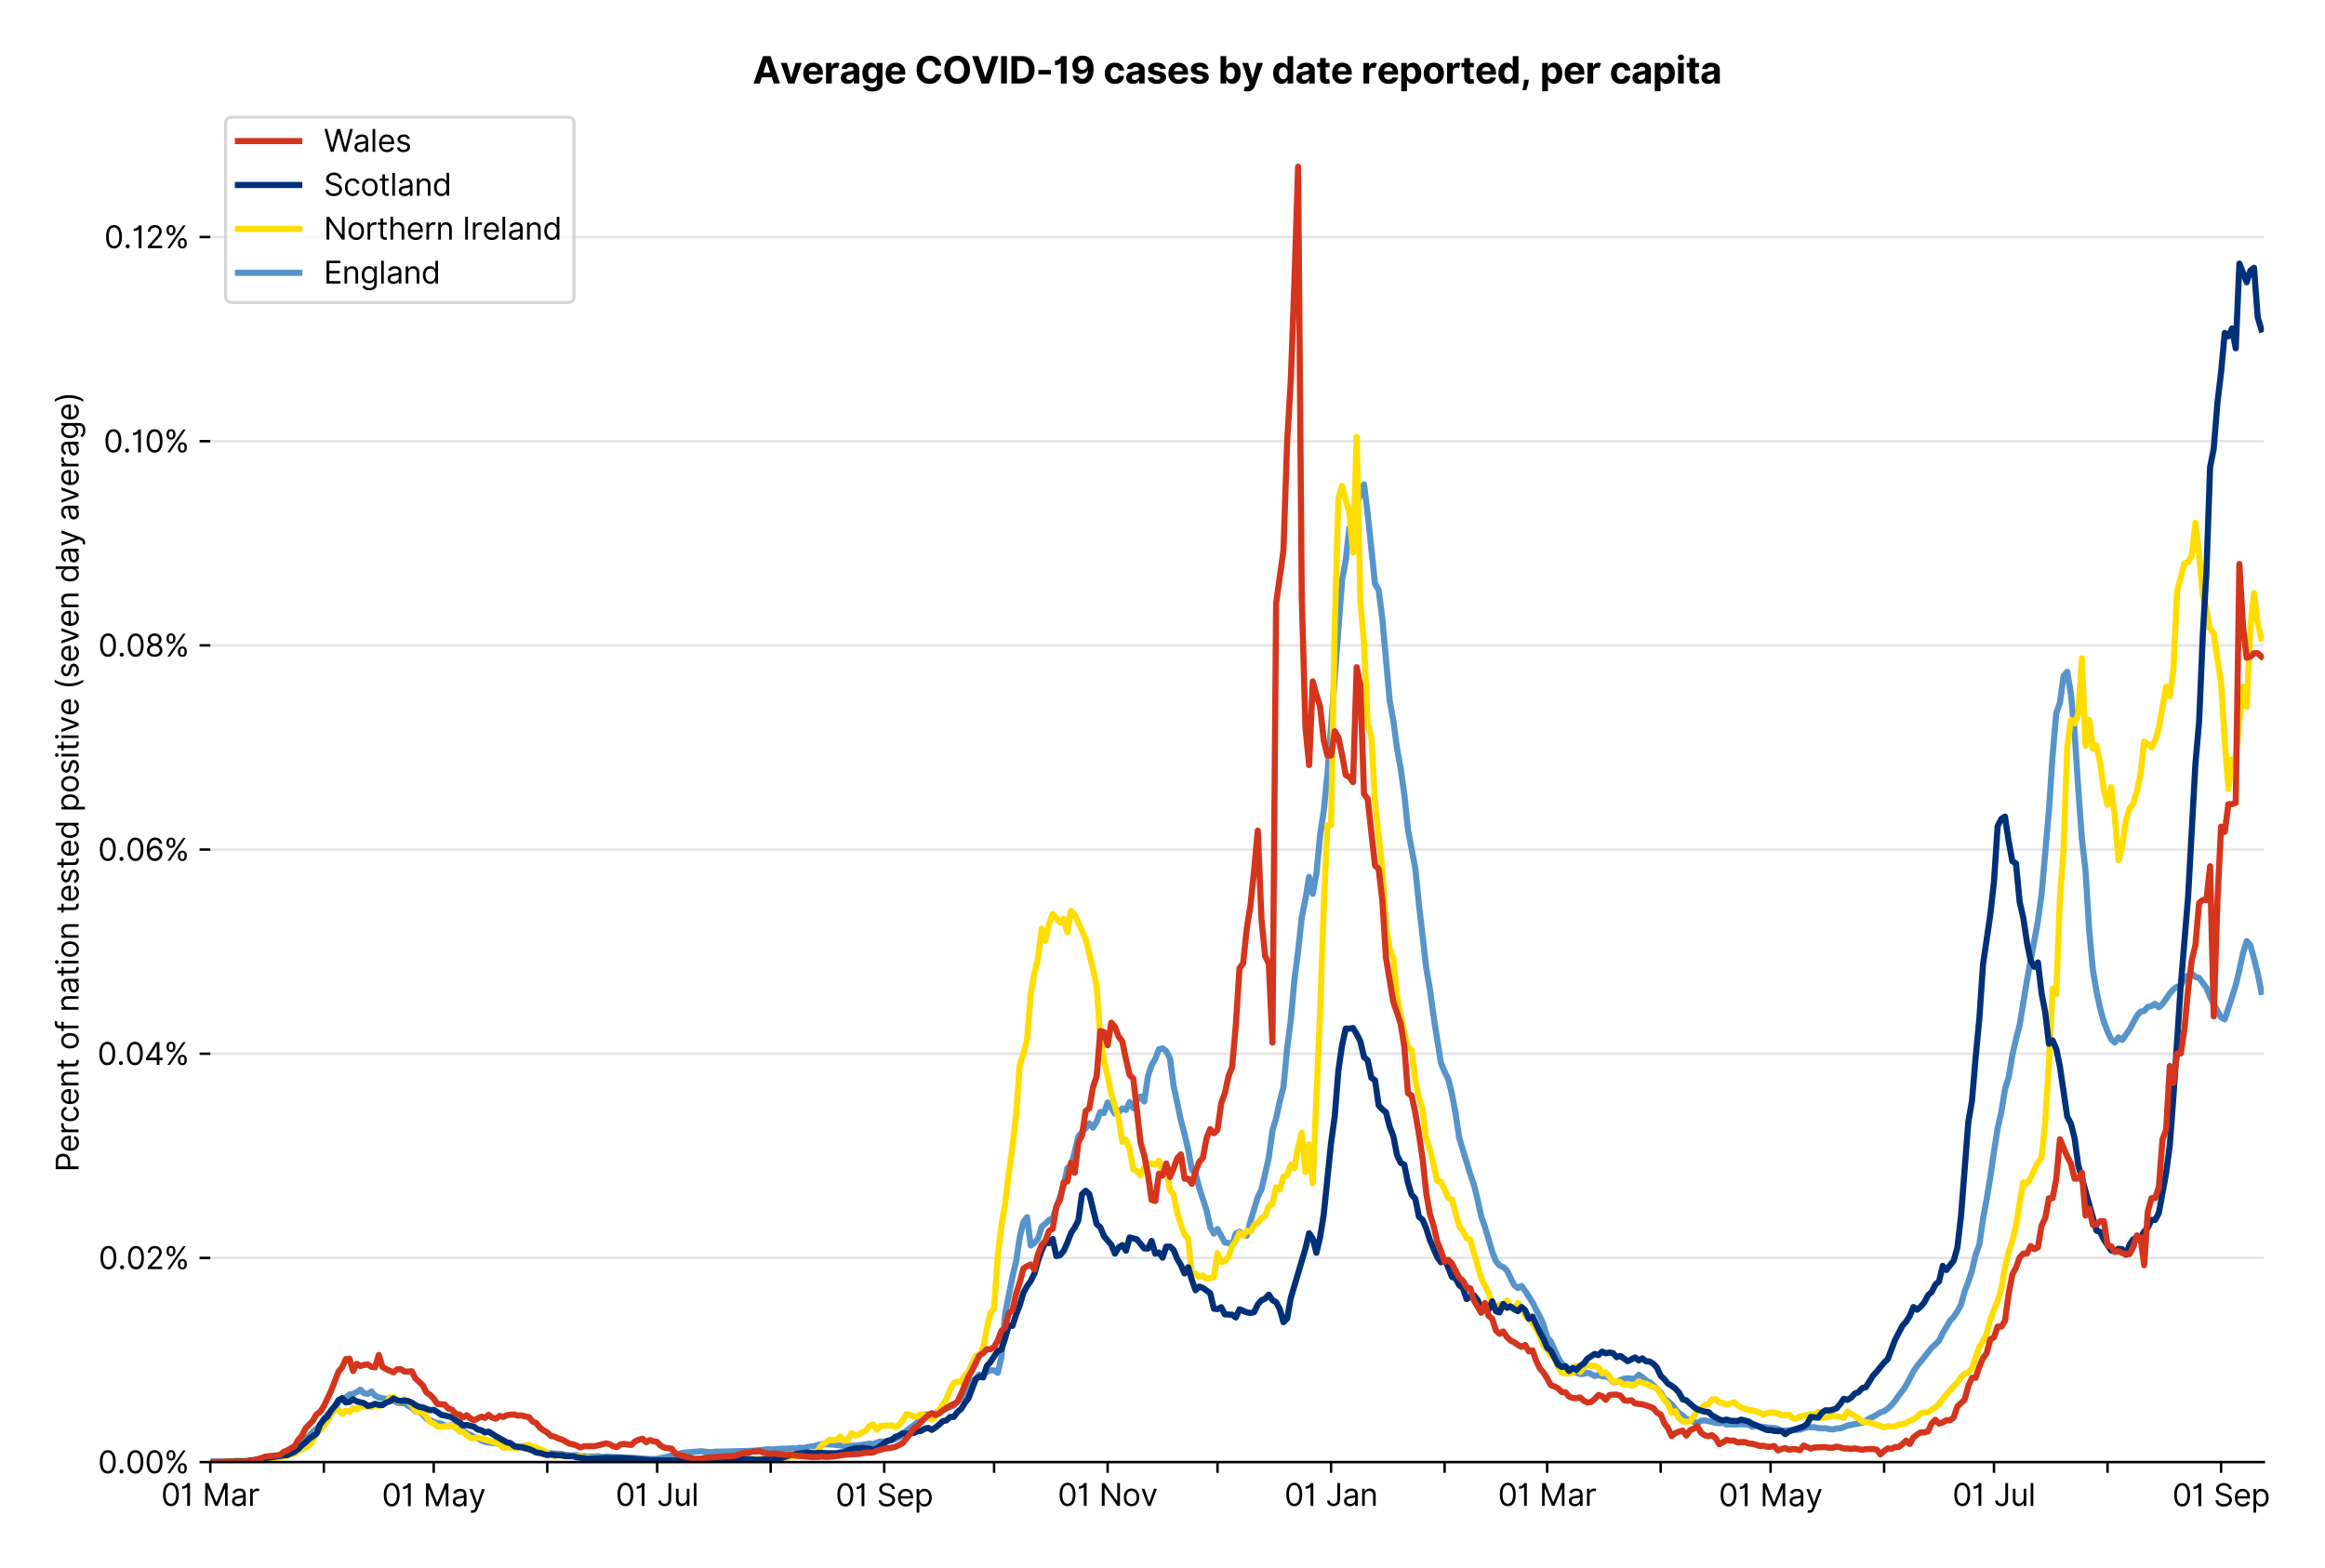 <?xml version="1.0" encoding="utf-8" standalone="no"?>
<!DOCTYPE svg PUBLIC "-//W3C//DTD SVG 1.1//EN"
  "http://www.w3.org/Graphics/SVG/1.1/DTD/svg11.dtd">
<svg version="1.1" viewBox="0 0 758.117 511.234" xmlns="http://www.w3.org/2000/svg" xmlns:xlink="http://www.w3.org/1999/xlink">
 <defs>
  <style type="text/css">*{stroke-linecap:butt;stroke-linejoin:round;}</style>
 </defs>
 <g id="figure_1">
  <g id="patch_1">
   <path d="M 0 511.234 
L 758.117 511.234 
L 758.117 0 
L 0 0 
z
" style="fill:#ffffff;"/>
  </g>
  <g id="axes_1">
   <g id="patch_2">
    <path d="M 68.575 476.745 
L 738.175 476.745 
L 738.175 33.225 
L 68.575 33.225 
z
" style="fill:#ffffff;"/>
   </g>
   <g id="matplotlib.axis_1">
    <g id="xtick_1">
     <g id="line2d_1">
      <defs>
       <path d="M 0 0 
L 0 3.5 
" id="m47b31b5bc1" style="stroke:#000000;stroke-width:0.8;"/>
      </defs>
      <g>
       <use style="stroke:#000000;stroke-width:0.8;" x="68.575" xlink:href="#m47b31b5bc1" y="476.745"/>
      </g>
     </g>
     <g id="text_1">
      <!-- 01 Mar -->
      <g transform="translate(52.538 491.018)scale(0.1 -0.1)">
       <defs>
        <path d="M 2000 -64 
Q 1230 -64 806 561 
Q 382 1186 382 2327 
Q 382 3459 809 4088 
Q 1236 4718 2000 4718 
Q 2764 4718 3191 4088 
Q 3618 3459 3618 2327 
Q 3618 1186 3194 561 
Q 2771 -64 2000 -64 
z
M 2000 436 
Q 2509 436 2791 927 
Q 3073 1418 3073 2327 
Q 3073 3234 2789 3730 
Q 2505 4227 2000 4227 
Q 1496 4227 1211 3730 
Q 927 3234 927 2327 
Q 927 1418 1210 927 
Q 1493 436 2000 436 
z
" id="Inter-Regular-30" transform="scale(0.016)"/>
        <path d="M 1973 4655 
L 1973 0 
L 1409 0 
L 1409 3836 
L 1373 3836 
Q 1341 3773 1209 3692 
Q 1077 3611 868 3551 
Q 659 3491 391 3491 
L 391 3964 
Q 661 3964 859 4061 
Q 1057 4159 1190 4291 
Q 1323 4423 1392 4529 
Q 1461 4636 1473 4655 
L 1973 4655 
z
" id="Inter-Regular-31" transform="scale(0.016)"/>
        <path id="Inter-Regular-20" transform="scale(0.016)"/>
        <path d="M 564 4655 
L 1236 4655 
L 2818 791 
L 2873 791 
L 4455 4655 
L 5127 4655 
L 5127 0 
L 4600 0 
L 4600 3536 
L 4555 3536 
L 3100 0 
L 2591 0 
L 1136 3536 
L 1091 3536 
L 1091 0 
L 564 0 
L 564 4655 
z
" id="Inter-Regular-4d" transform="scale(0.016)"/>
        <path d="M 1518 -82 
Q 1186 -82 916 44 
Q 646 170 486 410 
Q 327 650 327 991 
Q 327 1291 445 1478 
Q 564 1666 761 1773 
Q 959 1880 1199 1933 
Q 1439 1986 1682 2018 
Q 2000 2059 2199 2080 
Q 2398 2102 2490 2154 
Q 2582 2207 2582 2336 
L 2582 2355 
Q 2582 2691 2399 2877 
Q 2216 3064 1846 3064 
Q 1461 3064 1243 2895 
Q 1025 2727 936 2536 
L 427 2718 
Q 564 3036 792 3214 
Q 1021 3393 1292 3464 
Q 1564 3536 1827 3536 
Q 1996 3536 2215 3496 
Q 2434 3457 2640 3334 
Q 2846 3211 2982 2963 
Q 3118 2716 3118 2300 
L 3118 0 
L 2582 0 
L 2582 473 
L 2555 473 
Q 2500 359 2373 229 
Q 2246 100 2034 9 
Q 1823 -82 1518 -82 
z
M 1600 400 
Q 1918 400 2137 525 
Q 2357 650 2469 847 
Q 2582 1045 2582 1264 
L 2582 1755 
Q 2548 1714 2433 1681 
Q 2318 1648 2169 1624 
Q 2021 1600 1881 1583 
Q 1741 1566 1655 1555 
Q 1446 1527 1265 1467 
Q 1084 1407 974 1287 
Q 864 1168 864 964 
Q 864 684 1072 542 
Q 1280 400 1600 400 
z
" id="Inter-Regular-61" transform="scale(0.016)"/>
        <path d="M 491 0 
L 491 3491 
L 1009 3491 
L 1009 2964 
L 1046 2964 
Q 1139 3223 1389 3384 
Q 1639 3545 1955 3545 
Q 2100 3545 2209 3511 
Q 2318 3477 2400 3418 
L 2218 2964 
Q 2161 2993 2085 3010 
Q 2009 3027 1909 3027 
Q 1527 3027 1277 2794 
Q 1027 2561 1027 2209 
L 1027 0 
L 491 0 
z
" id="Inter-Regular-72" transform="scale(0.016)"/>
       </defs>
       <use xlink:href="#Inter-Regular-30"/>
       <use x="62.5" xlink:href="#Inter-Regular-31"/>
       <use x="106.676" xlink:href="#Inter-Regular-20"/>
       <use x="134.801" xlink:href="#Inter-Regular-4d"/>
       <use x="225.994" xlink:href="#Inter-Regular-61"/>
       <use x="282.386" xlink:href="#Inter-Regular-72"/>
      </g>
     </g>
    </g>
    <g id="xtick_2">
     <g id="line2d_2">
      <g>
       <use style="stroke:#000000;stroke-width:0.8;" x="105.597" xlink:href="#m47b31b5bc1" y="476.745"/>
      </g>
     </g>
    </g>
    <g id="xtick_3">
     <g id="line2d_3">
      <g>
       <use style="stroke:#000000;stroke-width:0.8;" x="141.425" xlink:href="#m47b31b5bc1" y="476.745"/>
      </g>
     </g>
     <g id="text_2">
      <!-- 01 May -->
      <g transform="translate(124.522 491.117)scale(0.1 -0.1)">
       <defs>
        <path d="M 818 -1355 
Q 682 -1355 575 -1333 
Q 468 -1311 427 -1291 
L 564 -818 
Q 857 -893 1053 -814 
Q 1250 -736 1391 -345 
L 1509 -18 
L 218 3491 
L 800 3491 
L 1764 709 
L 1800 709 
L 2764 3491 
L 3346 3491 
L 1846 -564 
Q 1550 -1355 818 -1355 
z
" id="Inter-Regular-79" transform="scale(0.016)"/>
       </defs>
       <use xlink:href="#Inter-Regular-30"/>
       <use x="62.5" xlink:href="#Inter-Regular-31"/>
       <use x="106.676" xlink:href="#Inter-Regular-20"/>
       <use x="134.801" xlink:href="#Inter-Regular-4d"/>
       <use x="225.994" xlink:href="#Inter-Regular-61"/>
       <use x="282.386" xlink:href="#Inter-Regular-79"/>
      </g>
     </g>
    </g>
    <g id="xtick_4">
     <g id="line2d_4">
      <g>
       <use style="stroke:#000000;stroke-width:0.8;" x="178.448" xlink:href="#m47b31b5bc1" y="476.745"/>
      </g>
     </g>
    </g>
    <g id="xtick_5">
     <g id="line2d_5">
      <g>
       <use style="stroke:#000000;stroke-width:0.8;" x="214.276" xlink:href="#m47b31b5bc1" y="476.745"/>
      </g>
     </g>
     <g id="text_3">
      <!-- 01 Jul -->
      <g transform="translate(200.732 491.018)scale(0.1 -0.1)">
       <defs>
        <path d="M 2346 4655 
L 2909 4655 
L 2909 1327 
Q 2909 657 2549 296 
Q 2189 -64 1582 -64 
Q 1200 -64 902 76 
Q 605 216 434 475 
Q 264 734 264 1091 
L 818 1091 
Q 818 795 1034 615 
Q 1250 436 1582 436 
Q 1948 436 2147 664 
Q 2346 893 2346 1327 
L 2346 4655 
z
" id="Inter-Regular-4a" transform="scale(0.016)"/>
        <path d="M 2691 1427 
L 2691 3491 
L 3227 3491 
L 3227 0 
L 2691 0 
L 2691 591 
L 2655 591 
Q 2532 325 2273 140 
Q 2014 -45 1618 -45 
Q 1127 -45 809 280 
Q 491 605 491 1273 
L 491 3491 
L 1027 3491 
L 1027 1309 
Q 1027 927 1242 700 
Q 1457 473 1791 473 
Q 1991 473 2199 575 
Q 2407 677 2549 888 
Q 2691 1100 2691 1427 
z
" id="Inter-Regular-75" transform="scale(0.016)"/>
        <path d="M 1027 4655 
L 1027 0 
L 491 0 
L 491 4655 
L 1027 4655 
z
" id="Inter-Regular-6c" transform="scale(0.016)"/>
       </defs>
       <use xlink:href="#Inter-Regular-30"/>
       <use x="62.5" xlink:href="#Inter-Regular-31"/>
       <use x="106.676" xlink:href="#Inter-Regular-20"/>
       <use x="134.801" xlink:href="#Inter-Regular-4a"/>
       <use x="189.063" xlink:href="#Inter-Regular-75"/>
       <use x="247.159" xlink:href="#Inter-Regular-6c"/>
      </g>
     </g>
    </g>
    <g id="xtick_6">
     <g id="line2d_6">
      <g>
       <use style="stroke:#000000;stroke-width:0.8;" x="251.298" xlink:href="#m47b31b5bc1" y="476.745"/>
      </g>
     </g>
    </g>
    <g id="xtick_7">
     <g id="line2d_7">
      <g>
       <use style="stroke:#000000;stroke-width:0.8;" x="288.321" xlink:href="#m47b31b5bc1" y="476.745"/>
      </g>
     </g>
     <g id="text_4">
      <!-- 01 Sep -->
      <g transform="translate(272.433 491.117)scale(0.1 -0.1)">
       <defs>
        <path d="M 3109 3491 
Q 3068 3836 2777 4027 
Q 2486 4218 2064 4218 
Q 1600 4218 1318 3999 
Q 1036 3780 1036 3445 
Q 1036 3195 1189 3042 
Q 1343 2889 1553 2803 
Q 1764 2718 1936 2673 
L 2409 2545 
Q 2591 2498 2815 2414 
Q 3039 2330 3244 2185 
Q 3450 2041 3584 1816 
Q 3718 1591 3718 1264 
Q 3718 886 3521 581 
Q 3325 277 2949 97 
Q 2573 -82 2036 -82 
Q 1286 -82 845 272 
Q 405 627 364 1200 
L 946 1200 
Q 968 936 1124 764 
Q 1280 593 1519 510 
Q 1759 427 2036 427 
Q 2359 427 2616 533 
Q 2873 639 3023 828 
Q 3173 1018 3173 1273 
Q 3173 1505 3043 1650 
Q 2914 1795 2702 1886 
Q 2491 1977 2246 2045 
L 1673 2209 
Q 1127 2366 809 2657 
Q 491 2948 491 3418 
Q 491 3809 703 4101 
Q 916 4393 1276 4555 
Q 1636 4718 2082 4718 
Q 2532 4718 2882 4558 
Q 3232 4398 3437 4120 
Q 3643 3843 3655 3491 
L 3109 3491 
z
" id="Inter-Regular-53" transform="scale(0.016)"/>
        <path d="M 1955 -73 
Q 1450 -73 1085 151 
Q 721 375 524 778 
Q 327 1182 327 1718 
Q 327 2255 524 2665 
Q 721 3075 1074 3305 
Q 1427 3536 1900 3536 
Q 2173 3536 2439 3445 
Q 2705 3355 2923 3151 
Q 3141 2948 3270 2614 
Q 3400 2280 3400 1791 
L 3400 1564 
L 866 1564 
Q 884 1005 1183 707 
Q 1482 409 1955 409 
Q 2271 409 2498 545 
Q 2725 682 2827 955 
L 3346 809 
Q 3223 414 2854 170 
Q 2486 -73 1955 -73 
z
M 866 2027 
L 2855 2027 
Q 2855 2470 2595 2762 
Q 2336 3055 1900 3055 
Q 1593 3055 1368 2911 
Q 1143 2768 1013 2533 
Q 884 2298 866 2027 
z
" id="Inter-Regular-65" transform="scale(0.016)"/>
        <path d="M 491 -1309 
L 491 3491 
L 1009 3491 
L 1009 2936 
L 1073 2936 
Q 1132 3027 1237 3169 
Q 1343 3311 1542 3423 
Q 1741 3536 2082 3536 
Q 2523 3536 2859 3315 
Q 3196 3095 3384 2690 
Q 3573 2286 3573 1736 
Q 3573 1182 3384 776 
Q 3196 370 2861 148 
Q 2527 -73 2091 -73 
Q 1755 -73 1552 39 
Q 1350 152 1241 296 
Q 1132 441 1073 536 
L 1027 536 
L 1027 -1309 
L 491 -1309 
z
M 1018 1745 
Q 1018 1152 1276 780 
Q 1534 409 2018 409 
Q 2355 409 2581 587 
Q 2807 766 2921 1069 
Q 3036 1373 3036 1745 
Q 3036 2114 2923 2410 
Q 2811 2707 2585 2881 
Q 2359 3055 2018 3055 
Q 1527 3055 1272 2693 
Q 1018 2332 1018 1745 
z
" id="Inter-Regular-70" transform="scale(0.016)"/>
       </defs>
       <use xlink:href="#Inter-Regular-30"/>
       <use x="62.5" xlink:href="#Inter-Regular-31"/>
       <use x="106.676" xlink:href="#Inter-Regular-20"/>
       <use x="134.801" xlink:href="#Inter-Regular-53"/>
       <use x="198.58" xlink:href="#Inter-Regular-65"/>
       <use x="256.818" xlink:href="#Inter-Regular-70"/>
      </g>
     </g>
    </g>
    <g id="xtick_8">
     <g id="line2d_8">
      <g>
       <use style="stroke:#000000;stroke-width:0.8;" x="324.149" xlink:href="#m47b31b5bc1" y="476.745"/>
      </g>
     </g>
    </g>
    <g id="xtick_9">
     <g id="line2d_9">
      <g>
       <use style="stroke:#000000;stroke-width:0.8;" x="361.171" xlink:href="#m47b31b5bc1" y="476.745"/>
      </g>
     </g>
     <g id="text_5">
      <!-- 01 Nov -->
      <g transform="translate(344.9 491.018)scale(0.1 -0.1)">
       <defs>
        <path d="M 4255 4655 
L 4255 0 
L 3709 0 
L 1173 3655 
L 1127 3655 
L 1127 0 
L 564 0 
L 564 4655 
L 1109 4655 
L 3655 991 
L 3700 991 
L 3700 4655 
L 4255 4655 
z
" id="Inter-Regular-4e" transform="scale(0.016)"/>
        <path d="M 1909 -73 
Q 1436 -73 1080 152 
Q 725 377 526 781 
Q 327 1186 327 1727 
Q 327 2273 526 2679 
Q 725 3086 1080 3311 
Q 1436 3536 1909 3536 
Q 2382 3536 2737 3311 
Q 3093 3086 3292 2679 
Q 3491 2273 3491 1727 
Q 3491 1186 3292 781 
Q 3093 377 2737 152 
Q 2382 -73 1909 -73 
z
M 1909 409 
Q 2268 409 2500 593 
Q 2732 777 2843 1077 
Q 2955 1377 2955 1727 
Q 2955 2077 2843 2379 
Q 2732 2682 2500 2868 
Q 2268 3055 1909 3055 
Q 1550 3055 1318 2868 
Q 1086 2682 975 2379 
Q 864 2077 864 1727 
Q 864 1377 975 1077 
Q 1086 777 1318 593 
Q 1550 409 1909 409 
z
" id="Inter-Regular-6f" transform="scale(0.016)"/>
        <path d="M 3346 3491 
L 2055 0 
L 1509 0 
L 218 3491 
L 800 3491 
L 1764 709 
L 1800 709 
L 2764 3491 
L 3346 3491 
z
" id="Inter-Regular-76" transform="scale(0.016)"/>
       </defs>
       <use xlink:href="#Inter-Regular-30"/>
       <use x="62.5" xlink:href="#Inter-Regular-31"/>
       <use x="106.676" xlink:href="#Inter-Regular-20"/>
       <use x="134.801" xlink:href="#Inter-Regular-4e"/>
       <use x="210.085" xlink:href="#Inter-Regular-6f"/>
       <use x="269.744" xlink:href="#Inter-Regular-76"/>
      </g>
     </g>
    </g>
    <g id="xtick_10">
     <g id="line2d_10">
      <g>
       <use style="stroke:#000000;stroke-width:0.8;" x="396.999" xlink:href="#m47b31b5bc1" y="476.745"/>
      </g>
     </g>
    </g>
    <g id="xtick_11">
     <g id="line2d_11">
      <g>
       <use style="stroke:#000000;stroke-width:0.8;" x="434.022" xlink:href="#m47b31b5bc1" y="476.745"/>
      </g>
     </g>
     <g id="text_6">
      <!-- 01 Jan -->
      <g transform="translate(418.823 491.018)scale(0.1 -0.1)">
       <defs>
        <path d="M 1027 2100 
L 1027 0 
L 491 0 
L 491 3491 
L 1009 3491 
L 1009 2945 
L 1055 2945 
Q 1177 3211 1427 3373 
Q 1677 3536 2073 3536 
Q 2602 3536 2928 3211 
Q 3255 2886 3255 2218 
L 3255 0 
L 2718 0 
L 2718 2182 
Q 2718 2593 2504 2824 
Q 2291 3055 1918 3055 
Q 1534 3055 1280 2806 
Q 1027 2557 1027 2100 
z
" id="Inter-Regular-6e" transform="scale(0.016)"/>
       </defs>
       <use xlink:href="#Inter-Regular-30"/>
       <use x="62.5" xlink:href="#Inter-Regular-31"/>
       <use x="106.676" xlink:href="#Inter-Regular-20"/>
       <use x="134.801" xlink:href="#Inter-Regular-4a"/>
       <use x="189.063" xlink:href="#Inter-Regular-61"/>
       <use x="245.455" xlink:href="#Inter-Regular-6e"/>
      </g>
     </g>
    </g>
    <g id="xtick_12">
     <g id="line2d_12">
      <g>
       <use style="stroke:#000000;stroke-width:0.8;" x="471.044" xlink:href="#m47b31b5bc1" y="476.745"/>
      </g>
     </g>
    </g>
    <g id="xtick_13">
     <g id="line2d_13">
      <g>
       <use style="stroke:#000000;stroke-width:0.8;" x="504.484" xlink:href="#m47b31b5bc1" y="476.745"/>
      </g>
     </g>
     <g id="text_7">
      <!-- 01 Mar -->
      <g transform="translate(488.447 491.018)scale(0.1 -0.1)">
       <use xlink:href="#Inter-Regular-30"/>
       <use x="62.5" xlink:href="#Inter-Regular-31"/>
       <use x="106.676" xlink:href="#Inter-Regular-20"/>
       <use x="134.801" xlink:href="#Inter-Regular-4d"/>
       <use x="225.994" xlink:href="#Inter-Regular-61"/>
       <use x="282.386" xlink:href="#Inter-Regular-72"/>
      </g>
     </g>
    </g>
    <g id="xtick_14">
     <g id="line2d_14">
      <g>
       <use style="stroke:#000000;stroke-width:0.8;" x="541.506" xlink:href="#m47b31b5bc1" y="476.745"/>
      </g>
     </g>
    </g>
    <g id="xtick_15">
     <g id="line2d_15">
      <g>
       <use style="stroke:#000000;stroke-width:0.8;" x="577.334" xlink:href="#m47b31b5bc1" y="476.745"/>
      </g>
     </g>
     <g id="text_8">
      <!-- 01 May -->
      <g transform="translate(560.431 491.117)scale(0.1 -0.1)">
       <use xlink:href="#Inter-Regular-30"/>
       <use x="62.5" xlink:href="#Inter-Regular-31"/>
       <use x="106.676" xlink:href="#Inter-Regular-20"/>
       <use x="134.801" xlink:href="#Inter-Regular-4d"/>
       <use x="225.994" xlink:href="#Inter-Regular-61"/>
       <use x="282.386" xlink:href="#Inter-Regular-79"/>
      </g>
     </g>
    </g>
    <g id="xtick_16">
     <g id="line2d_16">
      <g>
       <use style="stroke:#000000;stroke-width:0.8;" x="614.357" xlink:href="#m47b31b5bc1" y="476.745"/>
      </g>
     </g>
    </g>
    <g id="xtick_17">
     <g id="line2d_17">
      <g>
       <use style="stroke:#000000;stroke-width:0.8;" x="650.185" xlink:href="#m47b31b5bc1" y="476.745"/>
      </g>
     </g>
     <g id="text_9">
      <!-- 01 Jul -->
      <g transform="translate(636.641 491.018)scale(0.1 -0.1)">
       <use xlink:href="#Inter-Regular-30"/>
       <use x="62.5" xlink:href="#Inter-Regular-31"/>
       <use x="106.676" xlink:href="#Inter-Regular-20"/>
       <use x="134.801" xlink:href="#Inter-Regular-4a"/>
       <use x="189.063" xlink:href="#Inter-Regular-75"/>
       <use x="247.159" xlink:href="#Inter-Regular-6c"/>
      </g>
     </g>
    </g>
    <g id="xtick_18">
     <g id="line2d_18">
      <g>
       <use style="stroke:#000000;stroke-width:0.8;" x="687.207" xlink:href="#m47b31b5bc1" y="476.745"/>
      </g>
     </g>
    </g>
    <g id="xtick_19">
     <g id="line2d_19">
      <g>
       <use style="stroke:#000000;stroke-width:0.8;" x="724.229" xlink:href="#m47b31b5bc1" y="476.745"/>
      </g>
     </g>
     <g id="text_10">
      <!-- 01 Sep -->
      <g transform="translate(708.342 491.117)scale(0.1 -0.1)">
       <use xlink:href="#Inter-Regular-30"/>
       <use x="62.5" xlink:href="#Inter-Regular-31"/>
       <use x="106.676" xlink:href="#Inter-Regular-20"/>
       <use x="134.801" xlink:href="#Inter-Regular-53"/>
       <use x="198.58" xlink:href="#Inter-Regular-65"/>
       <use x="256.818" xlink:href="#Inter-Regular-70"/>
      </g>
     </g>
    </g>
   </g>
   <g id="matplotlib.axis_2">
    <g id="ytick_1">
     <g id="line2d_20">
      <path clip-path="url(#p0cbdee9d6f)" d="M 68.575 476.745 
L 738.175 476.745 
" style="fill:none;stroke:#e5e5e5;stroke-linecap:square;stroke-width:0.8;"/>
     </g>
     <g id="line2d_21">
      <defs>
       <path d="M 0 0 
L -3.5 0 
" id="m02f1759dd8" style="stroke:#000000;stroke-width:0.8;"/>
      </defs>
      <g>
       <use style="stroke:#000000;stroke-width:0.8;" x="68.575" xlink:href="#m02f1759dd8" y="476.745"/>
      </g>
     </g>
     <g id="text_11">
      <!-- 0.00% -->
      <g transform="translate(31.944 480.382)scale(0.1 -0.1)">
       <defs>
        <path d="M 882 -36 
Q 714 -36 593 84 
Q 473 205 473 373 
Q 473 541 593 661 
Q 714 782 882 782 
Q 1050 782 1170 661 
Q 1291 541 1291 373 
Q 1291 205 1170 84 
Q 1050 -36 882 -36 
z
" id="Inter-Regular-2e" transform="scale(0.016)"/>
        <path d="M 2855 873 
L 2855 1118 
Q 2855 1373 2960 1585 
Q 3066 1798 3269 1926 
Q 3473 2055 3764 2055 
Q 4059 2055 4259 1926 
Q 4459 1798 4561 1585 
Q 4664 1373 4664 1118 
L 4664 873 
Q 4664 618 4560 405 
Q 4457 193 4256 64 
Q 4055 -64 3764 -64 
Q 3468 -64 3266 64 
Q 3064 193 2959 405 
Q 2855 618 2855 873 
z
M 536 3536 
L 536 3782 
Q 536 4036 642 4248 
Q 748 4461 951 4589 
Q 1155 4718 1446 4718 
Q 1741 4718 1941 4589 
Q 2141 4461 2243 4248 
Q 2346 4036 2346 3782 
L 2346 3536 
Q 2346 3282 2242 3069 
Q 2139 2857 1937 2728 
Q 1736 2600 1446 2600 
Q 1150 2600 948 2728 
Q 746 2857 641 3069 
Q 536 3282 536 3536 
z
M 709 0 
L 3909 4655 
L 4427 4655 
L 1227 0 
L 709 0 
z
M 3318 1118 
L 3318 873 
Q 3318 661 3418 494 
Q 3518 327 3764 327 
Q 4002 327 4101 494 
Q 4200 661 4200 873 
L 4200 1118 
Q 4200 1330 4104 1497 
Q 4009 1664 3764 1664 
Q 3525 1664 3421 1497 
Q 3318 1330 3318 1118 
z
M 1000 3782 
L 1000 3536 
Q 1000 3325 1100 3158 
Q 1200 2991 1446 2991 
Q 1684 2991 1783 3158 
Q 1882 3325 1882 3536 
L 1882 3782 
Q 1882 3993 1786 4160 
Q 1691 4327 1446 4327 
Q 1207 4327 1103 4160 
Q 1000 3993 1000 3782 
z
" id="Inter-Regular-25" transform="scale(0.016)"/>
       </defs>
       <use xlink:href="#Inter-Regular-30"/>
       <use x="62.5" xlink:href="#Inter-Regular-2e"/>
       <use x="90.057" xlink:href="#Inter-Regular-30"/>
       <use x="152.557" xlink:href="#Inter-Regular-30"/>
       <use x="215.057" xlink:href="#Inter-Regular-25"/>
      </g>
     </g>
    </g>
    <g id="ytick_2">
     <g id="line2d_22">
      <path clip-path="url(#p0cbdee9d6f)" d="M 68.575 410.168 
L 738.175 410.168 
" style="fill:none;stroke:#e5e5e5;stroke-linecap:square;stroke-width:0.8;"/>
     </g>
     <g id="line2d_23">
      <g>
       <use style="stroke:#000000;stroke-width:0.8;" x="68.575" xlink:href="#m02f1759dd8" y="410.168"/>
      </g>
     </g>
     <g id="text_12">
      <!-- 0.02% -->
      <g transform="translate(32.142 413.805)scale(0.1 -0.1)">
       <defs>
        <path d="M 482 0 
L 482 409 
L 2018 2091 
Q 2289 2386 2464 2605 
Q 2639 2825 2724 3019 
Q 2809 3214 2809 3427 
Q 2809 3795 2553 4011 
Q 2298 4227 1918 4227 
Q 1514 4227 1275 3985 
Q 1036 3743 1036 3345 
L 500 3345 
Q 500 3755 688 4064 
Q 877 4373 1203 4545 
Q 1530 4718 1936 4718 
Q 2346 4718 2661 4545 
Q 2977 4373 3156 4079 
Q 3336 3786 3336 3427 
Q 3336 3170 3244 2926 
Q 3152 2682 2926 2383 
Q 2700 2084 2300 1655 
L 1255 536 
L 1255 500 
L 3418 500 
L 3418 0 
L 482 0 
z
" id="Inter-Regular-32" transform="scale(0.016)"/>
       </defs>
       <use xlink:href="#Inter-Regular-30"/>
       <use x="62.5" xlink:href="#Inter-Regular-2e"/>
       <use x="90.057" xlink:href="#Inter-Regular-30"/>
       <use x="152.557" xlink:href="#Inter-Regular-32"/>
       <use x="213.068" xlink:href="#Inter-Regular-25"/>
      </g>
     </g>
    </g>
    <g id="ytick_3">
     <g id="line2d_24">
      <path clip-path="url(#p0cbdee9d6f)" d="M 68.575 343.591 
L 738.175 343.591 
" style="fill:none;stroke:#e5e5e5;stroke-linecap:square;stroke-width:0.8;"/>
     </g>
     <g id="line2d_25">
      <g>
       <use style="stroke:#000000;stroke-width:0.8;" x="68.575" xlink:href="#m02f1759dd8" y="343.591"/>
      </g>
     </g>
     <g id="text_13">
      <!-- 0.04% -->
      <g transform="translate(31.773 347.228)scale(0.1 -0.1)">
       <defs>
        <path d="M 373 955 
L 373 1418 
L 2418 4655 
L 3100 4655 
L 3100 1455 
L 3736 1455 
L 3736 955 
L 3100 955 
L 3100 0 
L 2564 0 
L 2564 955 
L 373 955 
z
M 2564 1455 
L 2564 3936 
L 2527 3936 
L 982 1491 
L 982 1455 
L 2564 1455 
z
" id="Inter-Regular-34" transform="scale(0.016)"/>
       </defs>
       <use xlink:href="#Inter-Regular-30"/>
       <use x="62.5" xlink:href="#Inter-Regular-2e"/>
       <use x="90.057" xlink:href="#Inter-Regular-30"/>
       <use x="152.557" xlink:href="#Inter-Regular-34"/>
       <use x="216.761" xlink:href="#Inter-Regular-25"/>
      </g>
     </g>
    </g>
    <g id="ytick_4">
     <g id="line2d_26">
      <path clip-path="url(#p0cbdee9d6f)" d="M 68.575 277.014 
L 738.175 277.014 
" style="fill:none;stroke:#e5e5e5;stroke-linecap:square;stroke-width:0.8;"/>
     </g>
     <g id="line2d_27">
      <g>
       <use style="stroke:#000000;stroke-width:0.8;" x="68.575" xlink:href="#m02f1759dd8" y="277.014"/>
      </g>
     </g>
     <g id="text_14">
      <!-- 0.06% -->
      <g transform="translate(31.958 280.651)scale(0.1 -0.1)">
       <defs>
        <path d="M 2027 -64 
Q 1741 -59 1454 45 
Q 1168 150 932 399 
Q 696 648 552 1074 
Q 409 1500 409 2145 
Q 409 3386 861 4056 
Q 1314 4727 2100 4727 
Q 2686 4727 3073 4384 
Q 3461 4041 3546 3491 
L 2991 3491 
Q 2914 3811 2691 4019 
Q 2468 4227 2100 4227 
Q 1559 4227 1249 3755 
Q 939 3284 936 2427 
L 973 2427 
Q 1164 2716 1461 2880 
Q 1759 3045 2118 3045 
Q 2518 3045 2850 2846 
Q 3182 2648 3382 2299 
Q 3582 1950 3582 1500 
Q 3582 1068 3389 710 
Q 3196 352 2847 142 
Q 2498 -68 2027 -64 
z
M 2027 436 
Q 2314 436 2542 579 
Q 2771 723 2903 964 
Q 3036 1205 3036 1500 
Q 3036 1789 2908 2026 
Q 2780 2264 2556 2404 
Q 2332 2545 2046 2545 
Q 1757 2545 1525 2397 
Q 1293 2250 1157 2010 
Q 1021 1770 1018 1491 
Q 1018 1214 1149 973 
Q 1280 732 1508 584 
Q 1736 436 2027 436 
z
" id="Inter-Regular-36" transform="scale(0.016)"/>
       </defs>
       <use xlink:href="#Inter-Regular-30"/>
       <use x="62.5" xlink:href="#Inter-Regular-2e"/>
       <use x="90.057" xlink:href="#Inter-Regular-30"/>
       <use x="152.557" xlink:href="#Inter-Regular-36"/>
       <use x="214.915" xlink:href="#Inter-Regular-25"/>
      </g>
     </g>
    </g>
    <g id="ytick_5">
     <g id="line2d_28">
      <path clip-path="url(#p0cbdee9d6f)" d="M 68.575 210.437 
L 738.175 210.437 
" style="fill:none;stroke:#e5e5e5;stroke-linecap:square;stroke-width:0.8;"/>
     </g>
     <g id="line2d_29">
      <g>
       <use style="stroke:#000000;stroke-width:0.8;" x="68.575" xlink:href="#m02f1759dd8" y="210.437"/>
      </g>
     </g>
     <g id="text_15">
      <!-- 0.08% -->
      <g transform="translate(32.028 214.074)scale(0.1 -0.1)">
       <defs>
        <path d="M 1973 -64 
Q 1505 -64 1147 103 
Q 789 270 589 564 
Q 389 859 391 1236 
Q 389 1532 507 1783 
Q 625 2034 830 2203 
Q 1036 2373 1291 2418 
L 1291 2445 
Q 957 2532 759 2821 
Q 561 3111 564 3482 
Q 561 3836 743 4115 
Q 925 4395 1244 4556 
Q 1564 4718 1973 4718 
Q 2377 4718 2695 4556 
Q 3014 4395 3197 4115 
Q 3380 3836 3382 3482 
Q 3380 3111 3181 2821 
Q 2982 2532 2655 2445 
L 2655 2418 
Q 2907 2373 3109 2203 
Q 3311 2034 3431 1783 
Q 3552 1532 3555 1236 
Q 3552 859 3351 564 
Q 3150 270 2794 103 
Q 2439 -64 1973 -64 
z
M 1973 436 
Q 2446 436 2722 662 
Q 2998 889 3000 1264 
Q 2998 1527 2864 1729 
Q 2730 1932 2499 2048 
Q 2268 2164 1973 2164 
Q 1675 2164 1442 2048 
Q 1209 1932 1076 1729 
Q 943 1527 946 1264 
Q 943 889 1218 662 
Q 1493 436 1973 436 
z
M 1973 2645 
Q 2348 2645 2591 2864 
Q 2834 3084 2836 3445 
Q 2834 3800 2596 4013 
Q 2359 4227 1973 4227 
Q 1582 4227 1344 4013 
Q 1107 3800 1109 3445 
Q 1107 3084 1349 2864 
Q 1591 2645 1973 2645 
z
" id="Inter-Regular-38" transform="scale(0.016)"/>
       </defs>
       <use xlink:href="#Inter-Regular-30"/>
       <use x="62.5" xlink:href="#Inter-Regular-2e"/>
       <use x="90.057" xlink:href="#Inter-Regular-30"/>
       <use x="152.557" xlink:href="#Inter-Regular-38"/>
       <use x="214.205" xlink:href="#Inter-Regular-25"/>
      </g>
     </g>
    </g>
    <g id="ytick_6">
     <g id="line2d_30">
      <path clip-path="url(#p0cbdee9d6f)" d="M 68.575 143.86 
L 738.175 143.86 
" style="fill:none;stroke:#e5e5e5;stroke-linecap:square;stroke-width:0.8;"/>
     </g>
     <g id="line2d_31">
      <g>
       <use style="stroke:#000000;stroke-width:0.8;" x="68.575" xlink:href="#m02f1759dd8" y="143.86"/>
      </g>
     </g>
     <g id="text_16">
      <!-- 0.10% -->
      <g transform="translate(33.777 147.497)scale(0.1 -0.1)">
       <use xlink:href="#Inter-Regular-30"/>
       <use x="62.5" xlink:href="#Inter-Regular-2e"/>
       <use x="90.057" xlink:href="#Inter-Regular-31"/>
       <use x="134.233" xlink:href="#Inter-Regular-30"/>
       <use x="196.733" xlink:href="#Inter-Regular-25"/>
      </g>
     </g>
    </g>
    <g id="ytick_7">
     <g id="line2d_32">
      <path clip-path="url(#p0cbdee9d6f)" d="M 68.575 77.284 
L 738.175 77.284 
" style="fill:none;stroke:#e5e5e5;stroke-linecap:square;stroke-width:0.8;"/>
     </g>
     <g id="line2d_33">
      <g>
       <use style="stroke:#000000;stroke-width:0.8;" x="68.575" xlink:href="#m02f1759dd8" y="77.284"/>
      </g>
     </g>
     <g id="text_17">
      <!-- 0.12% -->
      <g transform="translate(33.975 80.92)scale(0.1 -0.1)">
       <use xlink:href="#Inter-Regular-30"/>
       <use x="62.5" xlink:href="#Inter-Regular-2e"/>
       <use x="90.057" xlink:href="#Inter-Regular-31"/>
       <use x="134.233" xlink:href="#Inter-Regular-32"/>
       <use x="194.744" xlink:href="#Inter-Regular-25"/>
      </g>
     </g>
    </g>
    <g id="text_18">
     <!-- Percent of nation tested positive (seven day average) -->
     <g transform="translate(25.614 382.124)rotate(-90)scale(0.1 -0.1)">
      <defs>
       <path d="M 564 0 
L 564 4655 
L 2136 4655 
Q 2684 4655 3033 4458 
Q 3382 4261 3550 3927 
Q 3718 3593 3718 3182 
Q 3718 2770 3551 2434 
Q 3384 2098 3036 1899 
Q 2689 1700 2146 1700 
L 1127 1700 
L 1127 0 
L 564 0 
z
M 1127 2200 
L 2127 2200 
Q 2689 2200 2926 2482 
Q 3164 2764 3164 3182 
Q 3164 3602 2925 3878 
Q 2686 4155 2118 4155 
L 1127 4155 
L 1127 2200 
z
" id="Inter-Regular-50" transform="scale(0.016)"/>
       <path d="M 1909 -73 
Q 1418 -73 1063 159 
Q 709 391 518 798 
Q 327 1205 327 1727 
Q 327 2259 524 2667 
Q 721 3075 1074 3305 
Q 1427 3536 1900 3536 
Q 2268 3536 2563 3400 
Q 2859 3264 3047 3018 
Q 3236 2773 3282 2445 
L 2746 2445 
Q 2684 2684 2474 2869 
Q 2264 3055 1909 3055 
Q 1439 3055 1151 2697 
Q 864 2339 864 1745 
Q 864 1139 1148 774 
Q 1432 409 1909 409 
Q 2223 409 2447 570 
Q 2671 732 2746 1018 
L 3282 1018 
Q 3236 709 3058 462 
Q 2880 216 2588 71 
Q 2296 -73 1909 -73 
z
" id="Inter-Regular-63" transform="scale(0.016)"/>
       <path d="M 2009 3491 
L 2009 3036 
L 1264 3036 
L 1264 1000 
Q 1264 773 1331 660 
Q 1398 548 1503 510 
Q 1609 473 1727 473 
Q 1816 473 1873 483 
Q 1930 493 1964 500 
L 2073 18 
Q 2018 -2 1920 -23 
Q 1823 -45 1673 -45 
Q 1446 -45 1228 52 
Q 1011 150 869 350 
Q 727 550 727 855 
L 727 3036 
L 200 3036 
L 200 3491 
L 727 3491 
L 727 4327 
L 1264 4327 
L 1264 3491 
L 2009 3491 
z
" id="Inter-Regular-74" transform="scale(0.016)"/>
       <path d="M 2046 3491 
L 2046 3036 
L 1264 3036 
L 1264 0 
L 727 0 
L 727 3036 
L 164 3036 
L 164 3491 
L 727 3491 
L 727 3973 
Q 727 4273 868 4473 
Q 1009 4673 1234 4773 
Q 1459 4873 1709 4873 
Q 1907 4873 2032 4841 
Q 2157 4809 2218 4782 
L 2064 4318 
Q 2023 4332 1951 4352 
Q 1880 4373 1764 4373 
Q 1498 4373 1381 4239 
Q 1264 4105 1264 3845 
L 1264 3491 
L 2046 3491 
z
" id="Inter-Regular-66" transform="scale(0.016)"/>
       <path d="M 491 0 
L 491 3491 
L 1027 3491 
L 1027 0 
L 491 0 
z
M 764 4073 
Q 607 4073 494 4179 
Q 382 4286 382 4436 
Q 382 4586 494 4693 
Q 607 4800 764 4800 
Q 921 4800 1033 4693 
Q 1146 4586 1146 4436 
Q 1146 4286 1033 4179 
Q 921 4073 764 4073 
z
" id="Inter-Regular-69" transform="scale(0.016)"/>
       <path d="M 2964 2709 
L 2482 2573 
Q 2411 2755 2245 2914 
Q 2080 3073 1727 3073 
Q 1407 3073 1194 2926 
Q 982 2780 982 2555 
Q 982 2355 1127 2239 
Q 1273 2123 1582 2045 
L 2100 1918 
Q 3027 1691 3027 973 
Q 3027 673 2855 436 
Q 2684 200 2377 63 
Q 2071 -73 1664 -73 
Q 1130 -73 780 159 
Q 430 391 336 836 
L 846 964 
Q 989 400 1655 400 
Q 2030 400 2251 560 
Q 2473 720 2473 945 
Q 2473 1316 1955 1436 
L 1373 1573 
Q 893 1686 669 1926 
Q 446 2166 446 2527 
Q 446 2823 613 3050 
Q 780 3277 1069 3406 
Q 1359 3536 1727 3536 
Q 2246 3536 2542 3309 
Q 2839 3082 2964 2709 
z
" id="Inter-Regular-73" transform="scale(0.016)"/>
       <path d="M 1809 -73 
Q 1373 -73 1039 148 
Q 705 370 516 776 
Q 327 1182 327 1736 
Q 327 2286 516 2690 
Q 705 3095 1041 3315 
Q 1377 3536 1818 3536 
Q 2159 3536 2358 3423 
Q 2557 3311 2662 3169 
Q 2768 3027 2827 2936 
L 2873 2936 
L 2873 4655 
L 3409 4655 
L 3409 0 
L 2891 0 
L 2891 536 
L 2827 536 
Q 2768 441 2659 296 
Q 2550 152 2348 39 
Q 2146 -73 1809 -73 
z
M 1882 409 
Q 2366 409 2624 780 
Q 2882 1152 2882 1745 
Q 2882 2332 2627 2693 
Q 2373 3055 1882 3055 
Q 1541 3055 1315 2881 
Q 1089 2707 976 2410 
Q 864 2114 864 1745 
Q 864 1373 978 1069 
Q 1093 766 1319 587 
Q 1546 409 1882 409 
z
" id="Inter-Regular-64" transform="scale(0.016)"/>
       <path d="M 682 1964 
Q 682 2823 906 3544 
Q 1130 4266 1546 4873 
L 2018 4873 
Q 1800 4573 1623 4095 
Q 1446 3618 1341 3061 
Q 1236 2505 1236 1964 
Q 1236 1423 1341 866 
Q 1446 309 1623 -168 
Q 1800 -645 2018 -945 
L 1546 -945 
Q 1130 -339 906 383 
Q 682 1105 682 1964 
z
" id="Inter-Regular-28" transform="scale(0.016)"/>
       <path d="M 1900 -1382 
Q 1316 -1382 976 -1169 
Q 636 -957 473 -682 
L 900 -382 
Q 973 -477 1084 -601 
Q 1196 -725 1390 -817 
Q 1584 -909 1900 -909 
Q 2323 -909 2598 -704 
Q 2873 -500 2873 -64 
L 2873 645 
L 2827 645 
Q 2768 550 2660 410 
Q 2552 270 2351 162 
Q 2150 55 1809 55 
Q 1386 55 1051 255 
Q 716 455 521 836 
Q 327 1218 327 1764 
Q 327 2300 516 2699 
Q 705 3098 1041 3317 
Q 1377 3536 1818 3536 
Q 2159 3536 2360 3423 
Q 2561 3311 2669 3169 
Q 2777 3027 2836 2936 
L 2891 2936 
L 2891 3491 
L 3409 3491 
L 3409 -100 
Q 3409 -550 3205 -833 
Q 3002 -1116 2660 -1249 
Q 2318 -1382 1900 -1382 
z
M 1882 536 
Q 2366 536 2624 864 
Q 2882 1193 2882 1773 
Q 2882 2339 2627 2697 
Q 2373 3055 1882 3055 
Q 1541 3055 1315 2882 
Q 1089 2709 976 2418 
Q 864 2127 864 1773 
Q 864 1227 1120 881 
Q 1377 536 1882 536 
z
" id="Inter-Regular-67" transform="scale(0.016)"/>
       <path d="M 1638 1940 
Q 1638 1081 1414 359 
Q 1191 -362 775 -969 
L 302 -969 
Q 520 -669 697 -191 
Q 875 286 979 842 
Q 1084 1399 1084 1940 
Q 1084 2481 979 3038 
Q 875 3595 697 4072 
Q 520 4549 302 4849 
L 775 4849 
Q 1191 4243 1414 3521 
Q 1638 2799 1638 1940 
z
" id="Inter-Regular-29" transform="scale(0.016)"/>
      </defs>
      <use xlink:href="#Inter-Regular-50"/>
      <use x="63.494" xlink:href="#Inter-Regular-65"/>
      <use x="121.733" xlink:href="#Inter-Regular-72"/>
      <use x="160.085" xlink:href="#Inter-Regular-63"/>
      <use x="215.909" xlink:href="#Inter-Regular-65"/>
      <use x="274.148" xlink:href="#Inter-Regular-6e"/>
      <use x="332.671" xlink:href="#Inter-Regular-74"/>
      <use x="369.034" xlink:href="#Inter-Regular-20"/>
      <use x="397.159" xlink:href="#Inter-Regular-6f"/>
      <use x="456.818" xlink:href="#Inter-Regular-66"/>
      <use x="492.898" xlink:href="#Inter-Regular-20"/>
      <use x="521.023" xlink:href="#Inter-Regular-6e"/>
      <use x="579.546" xlink:href="#Inter-Regular-61"/>
      <use x="635.938" xlink:href="#Inter-Regular-74"/>
      <use x="672.301" xlink:href="#Inter-Regular-69"/>
      <use x="696.023" xlink:href="#Inter-Regular-6f"/>
      <use x="755.682" xlink:href="#Inter-Regular-6e"/>
      <use x="814.205" xlink:href="#Inter-Regular-20"/>
      <use x="842.33" xlink:href="#Inter-Regular-74"/>
      <use x="878.693" xlink:href="#Inter-Regular-65"/>
      <use x="936.932" xlink:href="#Inter-Regular-73"/>
      <use x="989.205" xlink:href="#Inter-Regular-74"/>
      <use x="1025.568" xlink:href="#Inter-Regular-65"/>
      <use x="1083.807" xlink:href="#Inter-Regular-64"/>
      <use x="1145.881" xlink:href="#Inter-Regular-20"/>
      <use x="1174.006" xlink:href="#Inter-Regular-70"/>
      <use x="1234.943" xlink:href="#Inter-Regular-6f"/>
      <use x="1294.602" xlink:href="#Inter-Regular-73"/>
      <use x="1346.875" xlink:href="#Inter-Regular-69"/>
      <use x="1370.597" xlink:href="#Inter-Regular-74"/>
      <use x="1406.96" xlink:href="#Inter-Regular-69"/>
      <use x="1430.682" xlink:href="#Inter-Regular-76"/>
      <use x="1486.364" xlink:href="#Inter-Regular-65"/>
      <use x="1544.603" xlink:href="#Inter-Regular-20"/>
      <use x="1572.728" xlink:href="#Inter-Regular-28"/>
      <use x="1608.949" xlink:href="#Inter-Regular-73"/>
      <use x="1661.222" xlink:href="#Inter-Regular-65"/>
      <use x="1719.46" xlink:href="#Inter-Regular-76"/>
      <use x="1775.142" xlink:href="#Inter-Regular-65"/>
      <use x="1833.381" xlink:href="#Inter-Regular-6e"/>
      <use x="1891.904" xlink:href="#Inter-Regular-20"/>
      <use x="1920.029" xlink:href="#Inter-Regular-64"/>
      <use x="1982.103" xlink:href="#Inter-Regular-61"/>
      <use x="2038.495" xlink:href="#Inter-Regular-79"/>
      <use x="2094.176" xlink:href="#Inter-Regular-20"/>
      <use x="2122.301" xlink:href="#Inter-Regular-61"/>
      <use x="2178.694" xlink:href="#Inter-Regular-76"/>
      <use x="2234.375" xlink:href="#Inter-Regular-65"/>
      <use x="2292.614" xlink:href="#Inter-Regular-72"/>
      <use x="2330.966" xlink:href="#Inter-Regular-61"/>
      <use x="2387.358" xlink:href="#Inter-Regular-67"/>
      <use x="2448.296" xlink:href="#Inter-Regular-65"/>
      <use x="2506.535" xlink:href="#Inter-Regular-29"/>
     </g>
    </g>
   </g>
   <g id="line2d_34">
    <path clip-path="url(#p0cbdee9d6f)" d="M 32.747 476.733 
L 56.632 476.745 
L 74.546 476.639 
L 82.906 476.319 
L 87.683 475.703 
L 90.072 474.827 
L 91.266 474.431 
L 92.46 473.863 
L 93.655 473.625 
L 94.849 473.037 
L 96.043 472.279 
L 97.237 471.852 
L 98.432 470.809 
L 99.626 469.222 
L 100.82 468.153 
L 102.015 466.864 
L 104.403 464.777 
L 105.597 462.665 
L 106.792 461.167 
L 107.986 460.263 
L 109.18 459.611 
L 110.374 457.037 
L 111.569 456.134 
L 112.763 455.657 
L 113.957 454.679 
L 115.152 454.497 
L 116.346 453.917 
L 117.54 453.13 
L 118.734 454.343 
L 119.929 454.492 
L 121.123 453.752 
L 122.317 455.104 
L 123.511 455.678 
L 125.9 456.161 
L 127.094 456.216 
L 128.289 456.721 
L 129.483 457.369 
L 130.677 457.511 
L 131.871 457.54 
L 133.066 458.368 
L 134.26 458.978 
L 135.454 460.208 
L 136.648 460.323 
L 137.843 461.251 
L 139.037 462.617 
L 142.62 464.054 
L 143.814 464.167 
L 145.008 464.825 
L 146.203 464.949 
L 147.397 464.773 
L 148.591 465.07 
L 150.98 466.494 
L 152.174 467.349 
L 153.368 467.851 
L 154.562 468.506 
L 155.757 468.899 
L 156.951 469.696 
L 158.145 470.188 
L 161.728 470.616 
L 164.117 471.066 
L 165.311 471.349 
L 167.699 471.506 
L 170.088 471.95 
L 171.282 472.259 
L 173.671 472.723 
L 174.865 473.165 
L 178.448 473.78 
L 180.836 473.945 
L 183.225 474.112 
L 184.419 474.359 
L 186.808 474.607 
L 188.002 474.433 
L 189.196 474.77 
L 191.585 474.927 
L 193.973 474.915 
L 195.168 474.808 
L 196.362 475.145 
L 197.556 474.985 
L 202.333 475.168 
L 207.11 475.378 
L 210.693 475.676 
L 213.082 475.755 
L 214.276 475.696 
L 216.665 475.198 
L 219.053 474.575 
L 220.247 474.379 
L 222.636 473.699 
L 228.607 473.202 
L 230.996 473.456 
L 232.19 473.473 
L 233.384 473.342 
L 236.967 473.27 
L 245.327 473.066 
L 250.104 472.588 
L 252.493 472.616 
L 253.687 472.413 
L 258.464 472.27 
L 259.658 472.306 
L 260.853 472.042 
L 262.047 472.175 
L 263.241 471.822 
L 265.63 471.523 
L 266.824 471.111 
L 268.018 470.895 
L 271.601 471.031 
L 272.795 471.215 
L 273.99 471.236 
L 275.184 471.553 
L 276.378 471.447 
L 277.572 471.459 
L 281.155 471.136 
L 283.544 470.703 
L 284.738 470.845 
L 285.932 470.381 
L 287.126 470.051 
L 288.321 470.071 
L 289.515 469.764 
L 290.709 469.631 
L 293.098 468.66 
L 294.292 467.74 
L 295.486 466.575 
L 299.069 463.896 
L 301.458 461.357 
L 302.652 461.137 
L 303.846 461.364 
L 305.041 460.895 
L 306.235 459.958 
L 307.429 459.78 
L 309.818 458.717 
L 311.012 458.344 
L 313.4 455.781 
L 314.595 454.356 
L 315.789 451.953 
L 316.983 450.304 
L 318.178 449.458 
L 319.372 448.173 
L 320.566 448.543 
L 321.76 447.306 
L 322.955 446.822 
L 324.149 446.859 
L 325.343 447.641 
L 326.537 442.431 
L 327.732 428.483 
L 330.12 416.346 
L 331.314 411.384 
L 332.509 403.474 
L 333.703 398.426 
L 334.897 396.887 
L 336.092 406.118 
L 337.286 405.305 
L 338.48 403.901 
L 339.674 400.011 
L 340.869 399.008 
L 342.063 397.822 
L 343.257 397.255 
L 346.84 386.658 
L 348.034 380.899 
L 349.229 379.873 
L 350.423 375.699 
L 351.617 370.602 
L 352.811 369.096 
L 354.006 367.813 
L 355.2 366.28 
L 356.394 367.718 
L 357.588 365.703 
L 358.783 362.572 
L 359.977 362.968 
L 361.171 359.491 
L 362.366 361.2 
L 363.56 363.143 
L 364.754 362.62 
L 365.948 361.44 
L 367.143 361.907 
L 368.337 359.364 
L 369.531 361.314 
L 370.725 358.631 
L 371.92 357.539 
L 373.114 359.139 
L 374.308 350.939 
L 375.503 347.329 
L 376.697 345.282 
L 377.891 342.152 
L 379.085 341.825 
L 380.28 342.732 
L 381.474 345.081 
L 382.668 353.996 
L 385.057 365.299 
L 386.251 369.802 
L 387.445 374.95 
L 388.639 381.452 
L 389.834 382.547 
L 391.028 387.324 
L 393.417 394.572 
L 394.611 400.16 
L 395.805 402.239 
L 396.999 400.748 
L 399.388 405.154 
L 400.582 405.277 
L 401.776 405.832 
L 402.971 402.25 
L 404.165 401.613 
L 405.359 402.592 
L 406.554 402.899 
L 407.748 398.142 
L 410.136 390.294 
L 411.331 387.869 
L 413.719 377.474 
L 414.913 368.627 
L 416.108 364.589 
L 417.302 359.053 
L 418.496 354.569 
L 419.691 341.904 
L 420.885 332.728 
L 422.079 319.393 
L 423.273 310.256 
L 424.468 299.137 
L 425.662 293.132 
L 426.856 285.924 
L 428.05 291.446 
L 429.245 284.882 
L 430.439 272.314 
L 431.633 264.45 
L 432.827 252.665 
L 437.605 189.275 
L 438.799 182.705 
L 439.993 172.14 
L 441.187 174.394 
L 442.382 165.092 
L 443.576 160.86 
L 444.77 157.955 
L 445.964 167.54 
L 448.353 190.335 
L 449.547 192.433 
L 450.742 201.74 
L 453.13 228.376 
L 454.324 234.882 
L 455.519 243.964 
L 456.713 250.585 
L 457.907 259.023 
L 459.101 270.535 
L 461.49 283.163 
L 462.684 294.978 
L 465.073 315.76 
L 466.267 322.679 
L 467.461 331.47 
L 469.85 346.621 
L 471.044 349.438 
L 472.238 351.887 
L 473.433 356.66 
L 474.627 363.126 
L 475.821 371.063 
L 479.404 382.824 
L 480.598 386.292 
L 481.793 391.12 
L 482.987 396.635 
L 484.181 400.027 
L 486.57 408.114 
L 487.764 411.207 
L 488.958 412.626 
L 490.152 413.154 
L 491.347 414.22 
L 493.735 419.066 
L 494.93 419.988 
L 496.124 419.303 
L 497.318 420.945 
L 499.707 424.662 
L 500.901 427.114 
L 502.095 429.173 
L 503.289 431.985 
L 504.484 435.941 
L 505.678 437.429 
L 508.067 442.681 
L 509.261 444.658 
L 510.455 445.848 
L 511.649 446.341 
L 512.844 447.046 
L 515.232 448.044 
L 516.426 447.959 
L 517.621 447.557 
L 518.815 448.046 
L 520.009 448.657 
L 521.203 448.352 
L 522.398 448.777 
L 523.592 448.807 
L 524.786 449.256 
L 525.981 450.709 
L 527.175 450.546 
L 528.369 449.967 
L 529.563 449.56 
L 530.758 449.398 
L 531.952 449.577 
L 533.146 449.515 
L 534.34 448.278 
L 535.535 449.055 
L 536.729 450.158 
L 537.923 450.694 
L 540.312 452.795 
L 541.506 454.064 
L 542.7 456.085 
L 543.895 456.901 
L 545.089 457.914 
L 546.283 459.499 
L 547.477 460.721 
L 548.672 461.586 
L 549.866 462.682 
L 551.06 462.888 
L 552.255 463.576 
L 553.449 464.097 
L 554.643 463.263 
L 555.837 463.151 
L 558.226 463.628 
L 559.42 463.977 
L 560.614 464.091 
L 561.809 463.959 
L 563.003 464.527 
L 564.197 464.443 
L 565.392 464.537 
L 567.78 464.371 
L 570.169 464.529 
L 571.363 465.203 
L 572.557 465 
L 574.946 465.275 
L 577.334 465.607 
L 578.528 465.627 
L 579.723 465.88 
L 580.917 466.515 
L 586.888 466.172 
L 589.277 465.316 
L 590.471 465.402 
L 591.665 465.372 
L 592.86 465.638 
L 594.054 465.746 
L 595.248 465.701 
L 596.443 466.008 
L 597.637 466.101 
L 598.831 465.807 
L 600.025 465.741 
L 601.22 465.34 
L 602.414 464.81 
L 607.191 463.921 
L 608.385 463.389 
L 609.58 462.434 
L 610.774 462.007 
L 613.162 460.513 
L 614.357 460.126 
L 615.551 459.326 
L 616.745 458.166 
L 617.939 456.756 
L 619.134 455.013 
L 620.328 453.506 
L 621.522 451.767 
L 623.911 447.182 
L 625.105 445.386 
L 627.494 442.454 
L 629.882 439.414 
L 631.076 438.369 
L 632.271 437.152 
L 633.465 434.672 
L 635.853 430.654 
L 637.048 429.379 
L 638.242 427.589 
L 639.436 425.384 
L 640.631 421.056 
L 641.825 417.932 
L 643.019 414.288 
L 644.213 409.065 
L 645.408 405.87 
L 646.602 397.475 
L 647.796 390.965 
L 648.99 383.76 
L 650.185 375.413 
L 651.379 367.898 
L 652.573 362.675 
L 653.768 355.161 
L 654.962 351.288 
L 656.156 344.113 
L 657.35 338.855 
L 658.545 334.231 
L 660.933 319.655 
L 663.322 306.728 
L 664.516 300.318 
L 665.71 291.549 
L 668.099 264.318 
L 669.293 246.387 
L 670.487 232.569 
L 671.682 229.157 
L 672.876 220.389 
L 674.07 219.03 
L 675.264 226.282 
L 676.459 238.59 
L 677.653 257.166 
L 678.847 273.508 
L 680.041 284.049 
L 681.236 303.456 
L 682.43 316.245 
L 683.624 323.355 
L 684.819 328.889 
L 686.013 333.13 
L 687.207 336.331 
L 688.401 338.87 
L 689.596 339.95 
L 690.79 338.239 
L 691.984 339.094 
L 694.373 335.707 
L 696.761 331.237 
L 697.956 329.87 
L 699.15 329.656 
L 700.344 328.32 
L 701.538 328.017 
L 702.733 327.322 
L 703.927 328.452 
L 705.121 327.39 
L 707.51 323.941 
L 708.704 322.531 
L 709.898 321.773 
L 711.093 321.535 
L 712.287 318.921 
L 713.481 318.088 
L 714.675 317.444 
L 715.87 318.54 
L 717.064 318.832 
L 719.452 322.123 
L 720.647 325.038 
L 721.841 327.433 
L 724.229 331.77 
L 725.424 332.388 
L 727.812 325.057 
L 729.007 321.237 
L 730.201 316.271 
L 731.395 310.714 
L 732.589 306.858 
L 733.784 308.242 
L 734.978 312.528 
L 736.172 317.418 
L 737.366 323.425 
L 737.366 323.425 
" style="fill:none;stroke:#5694ca;stroke-linecap:square;stroke-width:2;"/>
   </g>
   <g id="line2d_35">
    <path clip-path="url(#p0cbdee9d6f)" d="M 74.546 476.393 
L 75.741 476.393 
L 76.935 476.218 
L 79.323 476.323 
L 81.712 476.368 
L 82.906 476.167 
L 86.489 475.841 
L 87.683 475.59 
L 91.266 475.314 
L 92.46 474.887 
L 94.849 474.334 
L 96.043 473.983 
L 97.237 473.204 
L 99.626 471.999 
L 100.82 471.321 
L 102.015 469.663 
L 103.209 467.077 
L 104.403 466.348 
L 105.597 464.691 
L 106.792 463.36 
L 107.986 460.949 
L 109.18 459.819 
L 110.374 459.694 
L 111.569 461.05 
L 112.763 459.945 
L 113.957 460.422 
L 115.152 459.091 
L 116.346 459.543 
L 117.54 458.689 
L 118.734 458.739 
L 119.929 458.563 
L 121.123 458.865 
L 122.317 457.936 
L 123.511 458.563 
L 124.706 457.936 
L 125.9 457.433 
L 127.094 455.676 
L 128.289 455.5 
L 129.483 456.881 
L 130.677 457.006 
L 131.871 456.278 
L 133.066 457.057 
L 134.26 458.162 
L 135.454 460.095 
L 136.648 460.522 
L 137.843 460.422 
L 139.037 461.954 
L 140.231 463.686 
L 141.425 464.164 
L 142.62 465.118 
L 143.814 465.218 
L 145.008 465.143 
L 146.203 464.867 
L 147.397 464.917 
L 148.591 465.495 
L 149.785 466.725 
L 150.98 466.976 
L 153.368 468.885 
L 154.562 468.91 
L 155.757 468.734 
L 159.34 469.739 
L 161.728 470.417 
L 162.922 471.019 
L 164.117 472.074 
L 165.311 471.974 
L 168.894 472.099 
L 170.088 471.522 
L 172.477 471.12 
L 173.671 471.773 
L 174.865 471.923 
L 176.059 472.627 
L 177.254 473.079 
L 179.642 474.359 
L 180.836 474.811 
L 182.031 474.384 
L 183.225 474.736 
L 185.614 474.736 
L 186.808 474.887 
L 188.002 474.912 
L 189.196 474.786 
L 190.391 475.514 
L 191.585 475.188 
L 192.779 475.464 
L 195.168 475.489 
L 197.556 475.64 
L 198.75 475.715 
L 199.945 476.042 
L 207.11 476.469 
L 214.276 476.293 
L 215.47 476.142 
L 219.053 476.218 
L 220.247 476.368 
L 222.636 476.243 
L 225.024 476.343 
L 230.996 476.293 
L 233.384 475.59 
L 239.356 475.59 
L 241.744 475.891 
L 245.327 475.891 
L 246.521 475.715 
L 248.91 475.715 
L 250.104 475.841 
L 256.075 475.841 
L 257.27 474.962 
L 258.464 474.836 
L 262.047 474.836 
L 263.241 473.832 
L 264.435 473.355 
L 265.63 474.234 
L 268.018 471.12 
L 269.212 470.442 
L 270.407 469.462 
L 271.601 469.638 
L 272.795 469.513 
L 273.99 468.433 
L 275.184 469.789 
L 276.378 469.638 
L 277.572 467.328 
L 278.767 468.056 
L 279.961 467.905 
L 281.155 466.951 
L 282.349 466.499 
L 283.544 464.867 
L 284.738 464.415 
L 285.932 466.173 
L 287.126 464.967 
L 290.709 464.741 
L 291.904 465.344 
L 293.098 464.616 
L 294.292 463.184 
L 295.486 461.1 
L 296.681 461.326 
L 297.875 461.878 
L 299.069 461.853 
L 300.263 461.175 
L 301.458 461.527 
L 302.652 462.004 
L 303.846 462.807 
L 305.041 461.828 
L 306.235 459.819 
L 308.623 456.153 
L 309.818 453.189 
L 311.012 450.954 
L 312.206 450.553 
L 313.4 450.653 
L 314.595 448.368 
L 315.789 447.363 
L 316.983 444.601 
L 318.178 442.165 
L 319.372 441.889 
L 320.566 439.503 
L 321.76 433.35 
L 322.955 428.227 
L 324.149 426.47 
L 325.343 409.87 
L 326.537 399.649 
L 327.732 392.743 
L 328.926 382.799 
L 330.12 374.034 
L 331.314 363.889 
L 332.509 347.214 
L 333.703 343.548 
L 334.897 339.128 
L 336.092 323.96 
L 337.286 317.405 
L 338.48 312.534 
L 339.674 302.765 
L 340.869 306.783 
L 342.063 301.283 
L 343.257 298.044 
L 345.646 300.831 
L 346.84 299.575 
L 348.034 304.046 
L 349.229 297.039 
L 350.423 298.219 
L 354.006 306.18 
L 356.394 315.974 
L 357.588 321.499 
L 358.783 338.726 
L 359.977 345.607 
L 361.171 350.906 
L 362.366 356.782 
L 364.754 364.642 
L 365.948 372.327 
L 367.143 371.598 
L 368.337 374.637 
L 369.531 381.292 
L 370.725 381.844 
L 371.92 383.251 
L 373.114 380.438 
L 374.308 379.634 
L 375.503 379.333 
L 376.697 379.76 
L 377.891 378.454 
L 379.085 381.97 
L 380.28 381.091 
L 381.474 387.947 
L 382.668 389.479 
L 383.862 395.455 
L 385.057 399.323 
L 386.251 402.587 
L 387.445 403.868 
L 388.639 415.671 
L 389.834 415.294 
L 391.028 416.424 
L 392.222 415.872 
L 393.417 416.927 
L 395.805 416.45 
L 396.999 408.614 
L 398.194 411.553 
L 399.388 411.201 
L 400.582 409.745 
L 401.776 406.329 
L 402.971 404.622 
L 404.165 401.935 
L 405.359 402.939 
L 406.554 401.256 
L 407.748 401.633 
L 408.942 399.398 
L 410.136 398.77 
L 411.331 397.163 
L 412.525 396.611 
L 413.719 393.22 
L 414.913 392.542 
L 416.108 387.143 
L 417.302 387.846 
L 418.496 383.728 
L 419.691 383.175 
L 420.885 379.76 
L 422.079 380.94 
L 423.273 373.984 
L 424.468 369.338 
L 425.662 382.146 
L 426.856 373.155 
L 428.05 385.837 
L 430.439 330.439 
L 431.633 296.386 
L 432.827 269.064 
L 434.022 269.064 
L 435.216 204.323 
L 436.41 162.586 
L 437.605 158.392 
L 438.799 163.113 
L 439.993 167.081 
L 441.187 180.115 
L 442.382 142.446 
L 443.576 196.036 
L 444.77 209.848 
L 445.964 236.015 
L 447.159 240.36 
L 448.353 261.455 
L 450.742 283.679 
L 451.936 302.187 
L 453.13 309.47 
L 454.324 312.458 
L 455.519 324.814 
L 457.907 336.893 
L 459.101 341.589 
L 460.296 342.468 
L 461.49 352.237 
L 462.684 357.711 
L 463.879 361.805 
L 465.073 371.297 
L 466.267 374.813 
L 467.461 379.735 
L 468.656 385.134 
L 469.85 385.31 
L 472.238 390.609 
L 473.433 391.186 
L 475.821 399.8 
L 477.015 401.432 
L 478.21 403.743 
L 479.404 404.195 
L 481.793 412.733 
L 482.987 416.726 
L 484.181 419.212 
L 485.375 421.397 
L 486.57 425.365 
L 487.764 426.922 
L 488.958 425.264 
L 490.152 426.244 
L 491.347 424.008 
L 492.541 426.369 
L 493.735 427.047 
L 494.93 424.862 
L 496.124 426.043 
L 497.318 428.956 
L 498.512 429.885 
L 499.707 431.417 
L 500.901 433.225 
L 502.095 435.535 
L 503.289 438.724 
L 504.484 439.955 
L 505.678 441.864 
L 506.872 442.717 
L 508.067 445.681 
L 509.261 447.564 
L 510.455 447.865 
L 512.844 447.665 
L 514.038 445.379 
L 515.232 447.363 
L 516.426 445.856 
L 517.621 444.802 
L 518.815 445.455 
L 520.009 445.329 
L 521.203 445.907 
L 522.398 447.815 
L 523.592 447.464 
L 524.786 448.82 
L 525.981 450.603 
L 527.175 450.276 
L 528.369 450.728 
L 529.563 451.582 
L 530.758 451.331 
L 531.952 451.884 
L 533.146 451.532 
L 534.34 450.427 
L 535.535 450.954 
L 536.729 451.18 
L 539.118 452.31 
L 540.312 452.712 
L 542.7 456.479 
L 543.895 457.835 
L 545.089 460.748 
L 546.283 460.146 
L 547.477 462.506 
L 548.672 463.385 
L 549.866 463.611 
L 551.06 463.46 
L 552.255 461.903 
L 553.449 459.668 
L 554.643 459.468 
L 555.837 458.086 
L 557.032 457.86 
L 558.226 456.328 
L 559.42 456.178 
L 560.614 457.358 
L 561.809 457.534 
L 563.003 457.986 
L 564.197 457.685 
L 565.392 457.207 
L 566.586 458.187 
L 567.78 458.965 
L 568.974 459.442 
L 572.557 460.196 
L 573.751 460.648 
L 574.946 461.276 
L 576.14 460.773 
L 577.334 460.522 
L 578.528 460.623 
L 579.723 460.849 
L 580.917 461.502 
L 582.111 461.477 
L 583.306 461.301 
L 584.5 462.381 
L 585.694 462.607 
L 586.888 461.878 
L 588.083 461.577 
L 589.277 461.426 
L 590.471 461.075 
L 591.665 461.15 
L 592.86 460.372 
L 594.054 462.406 
L 595.248 462.129 
L 596.443 461.979 
L 597.637 461.602 
L 600.025 461.979 
L 601.22 462.28 
L 602.414 460.221 
L 604.802 461.753 
L 605.997 462.481 
L 607.191 463.511 
L 609.58 463.887 
L 613.162 464.942 
L 614.357 465.469 
L 615.551 465.017 
L 617.939 465.168 
L 619.134 464.49 
L 620.328 464.339 
L 621.522 463.963 
L 622.716 463.285 
L 623.911 462.757 
L 625.105 462.029 
L 626.299 460.824 
L 627.494 460.522 
L 628.688 460.497 
L 631.076 458.815 
L 632.271 457.86 
L 633.465 456.102 
L 635.853 453.39 
L 637.048 452.009 
L 638.242 450.854 
L 639.436 449.046 
L 640.631 447.916 
L 641.825 447.439 
L 643.019 446.158 
L 645.408 439.227 
L 646.602 437.268 
L 647.796 434.983 
L 648.99 430.287 
L 650.185 427.072 
L 651.379 424.31 
L 652.573 420.242 
L 653.768 413.411 
L 654.962 408.162 
L 656.156 404.672 
L 657.35 399.775 
L 658.545 392.216 
L 659.739 385.536 
L 660.933 385.913 
L 662.127 384.105 
L 663.322 381.392 
L 664.516 379.032 
L 665.71 377.374 
L 666.904 365.923 
L 668.099 346.461 
L 669.293 322.428 
L 670.487 324.136 
L 671.682 292.795 
L 672.876 277.049 
L 674.07 243.474 
L 675.264 234.76 
L 676.459 235.84 
L 677.653 232.876 
L 678.847 214.619 
L 680.041 243.173 
L 681.236 234.76 
L 682.43 244.127 
L 683.624 243.097 
L 684.819 249.024 
L 686.013 257.637 
L 687.207 262.459 
L 688.401 256.608 
L 689.596 266.427 
L 690.79 280.49 
L 691.984 276.221 
L 693.178 267.858 
L 694.373 263.539 
L 695.567 262.107 
L 696.761 258.115 
L 697.956 252.514 
L 699.15 241.791 
L 700.344 242.57 
L 701.538 243.7 
L 702.733 241.49 
L 703.927 237.346 
L 706.315 223.936 
L 707.51 227 
L 708.704 218.135 
L 709.898 192.822 
L 712.287 183.63 
L 713.481 183.279 
L 714.675 181.169 
L 715.87 170.471 
L 717.064 180.843 
L 718.258 193.952 
L 719.452 198.522 
L 720.647 205.052 
L 721.841 206.583 
L 723.035 214.996 
L 724.229 222.505 
L 725.424 241.515 
L 726.618 257.261 
L 727.812 247.668 
L 729.007 247.492 
L 730.201 234.81 
L 731.395 223.886 
L 732.589 230.466 
L 733.784 204.399 
L 734.978 193.374 
L 736.172 203.118 
L 737.366 208.166 
L 737.366 208.166 
" style="fill:none;stroke:#ffdd00;stroke-linecap:square;stroke-width:2;"/>
   </g>
   <g id="line2d_36">
    <path clip-path="url(#p0cbdee9d6f)" d="M 69.769 476.684 
L 72.158 476.684 
L 80.518 476.458 
L 84.101 475.831 
L 85.295 475.57 
L 87.683 475.283 
L 92.46 474.551 
L 93.655 474.456 
L 96.043 473.359 
L 97.237 472.462 
L 98.432 471.279 
L 99.626 470.33 
L 100.82 469.155 
L 103.209 467.483 
L 104.403 464.48 
L 105.597 462.896 
L 106.792 461.878 
L 107.986 459.841 
L 109.18 458.466 
L 110.374 456.533 
L 111.569 455.872 
L 112.763 457.282 
L 113.957 457.116 
L 115.152 456.246 
L 116.346 456.951 
L 118.734 457.543 
L 119.929 458.413 
L 121.123 458.213 
L 122.317 457.743 
L 123.511 458.074 
L 124.706 458.17 
L 125.9 457.334 
L 127.094 456.942 
L 128.289 456.002 
L 129.483 456.603 
L 130.677 456.812 
L 131.871 456.664 
L 133.066 456.829 
L 134.26 457.325 
L 135.454 458.144 
L 136.648 458.718 
L 137.843 458.91 
L 140.231 459.824 
L 141.425 459.71 
L 142.62 460.415 
L 143.814 461.312 
L 146.203 461.808 
L 147.397 462.165 
L 148.591 463.07 
L 149.785 463.732 
L 150.98 464.75 
L 152.174 464.655 
L 154.562 465.203 
L 155.757 466.126 
L 156.951 466.361 
L 158.145 467.074 
L 159.34 466.805 
L 161.728 468.328 
L 165.311 470.312 
L 166.505 470.574 
L 167.699 471.575 
L 168.894 471.836 
L 170.088 471.853 
L 172.477 472.489 
L 173.671 472.985 
L 174.865 473.629 
L 176.059 473.777 
L 178.448 474.464 
L 179.642 474.256 
L 180.836 474.447 
L 183.225 474.525 
L 184.419 474.821 
L 186.808 474.821 
L 188.002 475.161 
L 191.585 475.64 
L 193.973 475.579 
L 197.556 475.396 
L 199.945 475.448 
L 202.333 475.396 
L 204.722 475.552 
L 211.887 476.127 
L 226.219 476.284 
L 228.607 476.179 
L 234.579 476.031 
L 238.161 475.822 
L 242.938 475.657 
L 244.133 475.822 
L 245.327 475.857 
L 246.521 476.014 
L 248.91 475.901 
L 250.104 475.814 
L 251.298 475.892 
L 253.687 475.526 
L 254.881 475.361 
L 257.27 474.569 
L 258.464 474.456 
L 259.658 474.09 
L 263.241 473.594 
L 265.63 473.907 
L 266.824 473.716 
L 270.407 473.864 
L 272.795 473.864 
L 273.99 473.603 
L 275.184 473.55 
L 276.378 472.924 
L 278.767 472.227 
L 279.961 472.271 
L 281.155 472.123 
L 283.544 472.375 
L 284.738 472.68 
L 285.932 472.332 
L 287.126 471.514 
L 288.321 470.556 
L 289.515 469.781 
L 290.709 469.494 
L 291.904 468.554 
L 293.098 468.093 
L 294.292 467.353 
L 295.486 467.475 
L 296.681 467.283 
L 297.875 467.257 
L 299.069 466.735 
L 300.263 466.596 
L 301.458 465.899 
L 302.652 465.586 
L 303.846 466.247 
L 305.041 465.455 
L 306.235 464.515 
L 307.429 463.392 
L 308.623 463.149 
L 309.818 462.026 
L 311.012 462.017 
L 312.206 460.407 
L 313.4 459.397 
L 314.595 457.491 
L 315.789 455.968 
L 318.178 449.709 
L 319.372 448.847 
L 320.566 449.135 
L 321.76 445.453 
L 322.955 444.112 
L 325.343 440.456 
L 326.537 440.021 
L 327.732 436.417 
L 328.926 432.283 
L 330.12 432.335 
L 331.314 428.731 
L 332.509 425.606 
L 333.703 421.507 
L 334.897 419.374 
L 336.092 417.651 
L 337.286 415.353 
L 338.48 411.027 
L 339.674 407.762 
L 340.869 404.942 
L 342.063 405.377 
L 343.257 404.002 
L 344.451 409.573 
L 345.646 409.294 
L 346.84 407.91 
L 348.034 405.212 
L 349.229 402.07 
L 350.423 400.285 
L 351.617 397.97 
L 352.811 389.379 
L 354.006 388.256 
L 355.2 389.379 
L 357.588 399.136 
L 358.783 400.181 
L 359.977 403.071 
L 362.366 405.908 
L 363.56 408.763 
L 364.754 406.753 
L 365.948 405.987 
L 367.143 407.806 
L 368.337 403.497 
L 370.725 404.124 
L 373.114 407.075 
L 374.308 407.11 
L 375.503 404.629 
L 376.697 408.789 
L 377.891 408.406 
L 379.085 410.104 
L 380.28 406.483 
L 381.474 406.457 
L 382.668 407.527 
L 383.862 410.478 
L 385.057 412.489 
L 386.251 415.231 
L 387.445 413.211 
L 388.639 417.363 
L 389.834 420.706 
L 391.028 419.522 
L 392.222 419.949 
L 394.611 421.663 
L 395.805 426.712 
L 396.999 426.86 
L 398.194 426.242 
L 399.388 428.566 
L 401.776 428.688 
L 402.971 429.584 
L 404.165 426.903 
L 406.554 427.913 
L 407.748 428.131 
L 408.942 427.826 
L 410.136 425.328 
L 411.331 423.961 
L 412.525 423.465 
L 413.719 422.133 
L 414.913 423.944 
L 416.108 424.597 
L 417.302 426.834 
L 418.496 431.116 
L 419.691 429.95 
L 420.885 423.248 
L 425.662 407.153 
L 426.856 402.131 
L 428.05 403.819 
L 429.245 408.494 
L 430.439 403.454 
L 431.633 396.011 
L 434.022 372.666 
L 435.216 364.066 
L 436.41 349.06 
L 437.605 340.895 
L 438.799 335.376 
L 439.993 335.428 
L 441.187 335.193 
L 442.382 337.195 
L 443.576 339.563 
L 444.77 344.673 
L 445.964 345.743 
L 447.159 351.436 
L 448.353 352.219 
L 449.547 360.419 
L 450.742 361.716 
L 451.936 362.691 
L 453.13 367.356 
L 454.324 370.429 
L 455.519 376.609 
L 456.713 379.16 
L 457.907 379.778 
L 459.101 385.697 
L 460.296 389.579 
L 461.49 390.85 
L 462.684 396.743 
L 463.879 397.752 
L 465.073 400.59 
L 466.267 404.376 
L 468.656 409.93 
L 469.85 411.601 
L 471.044 410.765 
L 472.238 413.298 
L 473.433 416.362 
L 474.627 416.815 
L 475.821 419.078 
L 477.015 419.94 
L 478.21 423.587 
L 479.404 422.891 
L 480.598 422.334 
L 481.793 423.857 
L 482.987 426.634 
L 484.181 427.199 
L 485.375 427.086 
L 486.57 424.309 
L 487.764 427.521 
L 488.958 427.948 
L 490.152 425.18 
L 491.347 426.442 
L 492.541 425.963 
L 493.735 426.877 
L 494.93 427.539 
L 496.124 426.181 
L 497.318 427.208 
L 498.512 430.02 
L 499.707 429.288 
L 502.095 434.354 
L 503.289 436.574 
L 504.484 439.438 
L 505.678 440.421 
L 508.067 444.983 
L 509.261 445.705 
L 510.455 445.444 
L 511.649 447.028 
L 512.844 446.027 
L 514.038 446.689 
L 515.232 445.4 
L 516.426 444.608 
L 517.621 443.007 
L 520.009 441.457 
L 521.203 441.849 
L 522.398 440.709 
L 523.592 441.283 
L 524.786 440.996 
L 525.981 441.231 
L 527.175 442.545 
L 528.369 442.127 
L 530.758 443.86 
L 533.146 442.606 
L 534.34 443.581 
L 535.535 442.928 
L 536.729 443.886 
L 537.923 443.947 
L 539.118 444.678 
L 540.312 445.984 
L 541.506 448.604 
L 542.7 449.726 
L 543.895 451.171 
L 545.089 451.859 
L 546.283 452.764 
L 547.477 454.087 
L 548.672 456.29 
L 549.866 456.603 
L 552.255 458.736 
L 553.449 459.545 
L 555.837 460.302 
L 557.032 460.398 
L 558.226 461.504 
L 560.614 462.827 
L 561.809 463.166 
L 563.003 462.879 
L 564.197 463.253 
L 566.586 463.349 
L 567.78 462.905 
L 570.169 463.497 
L 571.363 464.28 
L 572.557 464.672 
L 573.751 465.273 
L 576.14 466.291 
L 577.334 466.308 
L 578.528 466.57 
L 579.723 466.657 
L 580.917 466.604 
L 582.111 467.64 
L 583.306 466.726 
L 588.083 465.125 
L 589.277 464.263 
L 590.471 462 
L 592.86 462.296 
L 594.054 460.651 
L 595.248 459.85 
L 596.443 459.911 
L 597.637 459.649 
L 598.831 459.223 
L 600.025 457.813 
L 601.22 456.081 
L 602.414 456.455 
L 603.608 455.706 
L 604.802 454.383 
L 605.997 453.948 
L 607.191 452.625 
L 608.385 452.346 
L 610.774 448.517 
L 611.968 447.228 
L 614.357 444.295 
L 615.551 443.155 
L 617.939 436.87 
L 620.328 432.291 
L 621.522 430.977 
L 622.716 429.088 
L 623.911 426.181 
L 625.105 427.051 
L 626.299 426.076 
L 627.494 424.597 
L 628.688 422.325 
L 629.882 421.28 
L 631.076 418.852 
L 632.271 417.825 
L 633.465 412.759 
L 634.659 414.099 
L 637.048 411.07 
L 638.242 406.814 
L 639.436 396.429 
L 641.825 365.772 
L 643.019 358.835 
L 644.213 344.673 
L 645.408 332.19 
L 646.602 314.477 
L 648.99 298.208 
L 650.185 287.458 
L 651.379 269.388 
L 652.573 267.02 
L 653.768 266.263 
L 654.962 274.21 
L 656.156 280.782 
L 657.35 281.548 
L 658.545 294.013 
L 659.739 299.296 
L 660.933 307.287 
L 662.127 313.189 
L 663.322 315.26 
L 664.516 313.815 
L 665.71 323.939 
L 666.904 330.171 
L 668.099 340.347 
L 669.293 339.241 
L 670.487 341.966 
L 671.682 347.798 
L 674.07 364.118 
L 675.264 366.39 
L 676.459 371.108 
L 677.653 379.899 
L 683.624 401.278 
L 684.819 401.704 
L 686.013 404.22 
L 688.401 407.736 
L 689.596 407.98 
L 690.79 407.179 
L 691.984 407.327 
L 693.178 409.12 
L 694.373 405.917 
L 695.567 404.124 
L 696.761 403.671 
L 697.956 403.532 
L 699.15 401.556 
L 700.344 400.303 
L 701.538 397.761 
L 702.733 397.787 
L 703.927 395.541 
L 706.315 382.493 
L 707.51 373.441 
L 708.704 357.407 
L 711.093 321.266 
L 713.481 292.42 
L 715.87 248.976 
L 717.064 235.415 
L 718.258 207.369 
L 719.452 186.53 
L 720.647 152.383 
L 721.841 146.255 
L 723.035 131.405 
L 724.229 121.404 
L 725.424 108.565 
L 726.618 109.644 
L 727.812 107.085 
L 729.007 113.57 
L 730.201 85.959 
L 732.589 92.026 
L 733.784 88.231 
L 734.978 87.326 
L 736.172 103.464 
L 737.366 107.433 
L 737.366 107.433 
" style="fill:none;stroke:#003078;stroke-linecap:square;stroke-width:2;"/>
   </g>
   <g id="line2d_37">
    <path clip-path="url(#p0cbdee9d6f)" d="M 66.186 476.639 
L 69.769 476.719 
L 79.323 476.67 
L 82.906 476.202 
L 84.101 475.87 
L 86.489 474.935 
L 91.266 474.437 
L 92.46 473.427 
L 93.655 472.929 
L 96.043 471.587 
L 97.237 469.52 
L 98.432 468.133 
L 99.626 465.734 
L 102.015 463.261 
L 103.209 461.164 
L 104.403 460.38 
L 105.597 458.51 
L 107.986 453.442 
L 110.374 447.243 
L 111.569 445.855 
L 112.763 443.155 
L 113.957 443.019 
L 115.152 447.062 
L 116.346 444.694 
L 117.54 445.402 
L 118.734 445.056 
L 119.929 444.89 
L 121.123 445.689 
L 122.317 445.855 
L 123.511 441.813 
L 124.706 445.704 
L 125.9 446.428 
L 128.289 447.484 
L 129.483 446.488 
L 130.677 446.458 
L 131.871 447.212 
L 133.066 447.228 
L 134.26 447.122 
L 135.454 449.475 
L 137.843 451.662 
L 139.037 454.03 
L 140.231 454.799 
L 141.425 456.051 
L 142.62 457.801 
L 145.008 457.982 
L 146.203 459.294 
L 147.397 459.626 
L 148.591 461.074 
L 149.785 461.194 
L 150.98 462.175 
L 152.174 461.436 
L 153.368 462.507 
L 154.562 463.11 
L 156.951 461.918 
L 158.145 462.311 
L 159.34 461.33 
L 160.534 462.25 
L 161.728 462.597 
L 162.922 461.677 
L 164.117 462.024 
L 165.311 461.451 
L 166.505 461.27 
L 167.699 461.24 
L 168.894 461.571 
L 170.088 461.496 
L 171.282 461.873 
L 172.477 462.069 
L 173.671 463.487 
L 174.865 464.03 
L 176.059 465.523 
L 177.254 466.398 
L 178.448 467.107 
L 179.642 468.223 
L 180.836 468.449 
L 182.031 469.007 
L 183.225 469.4 
L 185.614 470.697 
L 186.808 470.953 
L 188.002 471.33 
L 189.196 471.994 
L 190.391 471.572 
L 193.973 471.526 
L 197.556 470.651 
L 198.75 470.878 
L 199.945 471.572 
L 201.139 471.873 
L 202.333 470.953 
L 203.528 470.817 
L 204.722 471.029 
L 205.916 471.119 
L 207.11 469.958 
L 208.305 469.445 
L 209.499 469.128 
L 210.693 470.259 
L 211.887 469.581 
L 213.082 469.958 
L 214.276 470.184 
L 215.47 471.451 
L 216.665 472.039 
L 219.053 472.371 
L 220.247 474 
L 223.83 475.026 
L 225.024 475.267 
L 226.219 475.674 
L 228.607 475.614 
L 229.802 475.327 
L 239.356 474.724 
L 242.938 473.608 
L 244.133 473.743 
L 245.327 473.291 
L 246.521 473.306 
L 247.716 473.155 
L 248.91 473.668 
L 250.104 473.955 
L 251.298 474.09 
L 252.493 473.864 
L 253.687 474.181 
L 254.881 474.166 
L 256.075 474.437 
L 257.27 474.347 
L 264.435 475.086 
L 266.824 475.071 
L 268.018 474.95 
L 269.212 475.071 
L 270.407 475.041 
L 276.378 474.271 
L 279.961 474.105 
L 282.349 473.668 
L 284.738 473.578 
L 285.932 473.035 
L 288.321 472.386 
L 290.709 472.039 
L 291.904 471.783 
L 294.292 470.591 
L 296.681 467.68 
L 297.875 465.825 
L 299.069 465.041 
L 301.458 462.492 
L 302.652 461.526 
L 303.846 460.772 
L 305.041 461.375 
L 306.235 460.863 
L 307.429 459.867 
L 309.818 458.359 
L 311.012 457.801 
L 312.206 457.031 
L 313.4 454.452 
L 315.789 448.872 
L 316.983 446.835 
L 319.372 441.994 
L 320.566 441.209 
L 321.76 439.927 
L 322.955 439.942 
L 324.149 439.188 
L 325.343 437.046 
L 326.537 433.939 
L 327.732 432.884 
L 328.926 428.208 
L 330.12 427.318 
L 331.314 421.828 
L 332.509 418.208 
L 333.703 413.623 
L 334.897 412.853 
L 336.092 412.325 
L 337.286 413.969 
L 338.48 408.856 
L 339.674 405.93 
L 340.869 404.588 
L 342.063 401.375 
L 343.257 400.666 
L 344.451 393.381 
L 345.646 391.285 
L 346.84 385.493 
L 348.034 385.251 
L 349.229 379.113 
L 350.423 382.401 
L 351.617 372.597 
L 352.811 370.274 
L 354.006 362.25 
L 355.2 361.36 
L 356.394 354.542 
L 357.588 350.907 
L 358.783 336.186 
L 359.977 336.533 
L 361.171 340.832 
L 362.366 333.471 
L 363.56 334.799 
L 364.754 337.996 
L 365.948 339.55 
L 367.143 345.357 
L 368.337 350.53 
L 369.531 351.662 
L 371.92 372.627 
L 373.114 376.76 
L 374.308 382.868 
L 375.503 391.239 
L 376.697 391.616 
L 377.891 382.733 
L 379.085 383.321 
L 380.28 379.384 
L 381.474 383.758 
L 382.668 381.028 
L 383.862 377.665 
L 385.057 376.413 
L 386.251 384.331 
L 387.445 384.331 
L 388.639 385.99 
L 389.834 381.933 
L 391.028 378.871 
L 392.222 377.589 
L 393.417 371.119 
L 394.611 368.162 
L 395.805 369.52 
L 396.999 368.434 
L 398.194 359.791 
L 399.388 356.443 
L 400.582 350.922 
L 401.776 347.906 
L 402.971 334.15 
L 404.165 315.764 
L 405.359 314.06 
L 406.554 302.627 
L 407.748 295.161 
L 408.942 283.652 
L 410.136 270.847 
L 411.331 299.746 
L 412.525 311.707 
L 413.719 314.195 
L 414.913 339.957 
L 416.108 196.668 
L 418.496 179.504 
L 419.691 144.3 
L 420.885 124.164 
L 422.079 91.796 
L 423.273 54.345 
L 424.468 194.723 
L 425.662 236.97 
L 426.856 249.459 
L 428.05 222.189 
L 429.245 226.563 
L 430.439 230.349 
L 431.633 241.39 
L 432.827 246.367 
L 434.022 246.367 
L 435.216 238.418 
L 436.41 240.394 
L 437.605 246.05 
L 438.799 252.702 
L 439.993 253.35 
L 441.187 255.055 
L 442.382 217.543 
L 443.576 223.441 
L 444.77 258.901 
L 445.964 260.485 
L 448.353 282.234 
L 449.547 283.351 
L 450.742 293.592 
L 451.936 312.355 
L 454.324 326.669 
L 455.519 330.078 
L 456.713 333.848 
L 457.907 341.254 
L 459.101 356.443 
L 460.296 357.197 
L 461.49 362.868 
L 462.684 369.806 
L 463.879 377.891 
L 465.073 389.143 
L 466.267 395.9 
L 467.461 399.746 
L 468.656 404.905 
L 469.85 407.785 
L 471.044 411.436 
L 472.238 410.772 
L 473.433 412.009 
L 475.821 416.654 
L 477.015 417.589 
L 478.21 419.761 
L 479.404 420.063 
L 480.598 424.03 
L 482.987 428.042 
L 484.181 424.89 
L 485.375 429.037 
L 486.57 430.048 
L 487.764 433.773 
L 488.958 434.92 
L 490.152 434.151 
L 491.347 435.961 
L 492.541 437.092 
L 493.735 437.65 
L 494.93 438.525 
L 496.124 439.188 
L 497.318 438.555 
L 498.512 440.636 
L 499.707 440.304 
L 500.901 443.698 
L 502.095 446.187 
L 503.289 447.529 
L 504.484 449.43 
L 505.678 451.647 
L 506.872 452.069 
L 508.067 452.748 
L 509.261 453.924 
L 510.455 453.97 
L 511.649 455.403 
L 512.844 455.84 
L 514.038 455.9 
L 515.232 455.644 
L 516.426 456.73 
L 517.621 457.333 
L 518.815 457.107 
L 520.009 456.127 
L 521.203 454.86 
L 522.398 455.222 
L 523.592 456.428 
L 524.786 454.89 
L 525.981 454.724 
L 527.175 454.754 
L 528.369 455.071 
L 529.563 456.549 
L 530.758 456.775 
L 531.952 456.564 
L 533.146 457.62 
L 535.535 457.891 
L 537.923 458.645 
L 539.118 459.143 
L 540.312 460.636 
L 541.506 461.225 
L 542.7 464.09 
L 543.895 465.689 
L 545.089 468.268 
L 546.283 467.303 
L 547.477 466.82 
L 548.672 466.489 
L 549.866 468.087 
L 551.06 466.368 
L 552.255 465.84 
L 553.449 465.041 
L 554.643 467.137 
L 555.837 467.997 
L 557.032 468.299 
L 558.226 467.952 
L 559.42 468.947 
L 560.614 470.908 
L 561.809 470.289 
L 563.003 469.505 
L 564.197 469.746 
L 565.392 469.716 
L 566.586 470.35 
L 567.78 470.199 
L 568.974 470.199 
L 570.169 470.682 
L 571.363 470.757 
L 572.557 471.059 
L 573.751 471.496 
L 574.946 471.406 
L 576.14 471.737 
L 577.334 471.737 
L 578.528 471.481 
L 579.723 472.944 
L 580.917 472.461 
L 582.111 472.175 
L 583.306 472.703 
L 584.5 472.537 
L 585.694 472.537 
L 586.888 472.914 
L 588.083 471.345 
L 590.471 472.356 
L 591.665 471.979 
L 594.054 471.873 
L 595.248 471.873 
L 596.443 472.069 
L 597.637 472.039 
L 598.831 471.707 
L 600.025 471.918 
L 601.22 472.311 
L 602.414 472.311 
L 603.608 472.431 
L 604.802 472.28 
L 607.191 472.718 
L 608.385 472.522 
L 610.774 472.461 
L 611.968 472.703 
L 613.162 474.226 
L 614.357 473.095 
L 615.551 472.265 
L 616.745 472.401 
L 617.939 471.813 
L 619.134 471.813 
L 620.328 470.878 
L 621.522 469.746 
L 622.716 470.832 
L 623.911 468.721 
L 625.105 467.756 
L 626.299 467.047 
L 627.494 467.047 
L 628.688 466.7 
L 629.882 464.105 
L 631.076 462.959 
L 632.271 464.196 
L 633.465 463.789 
L 634.659 463.11 
L 635.853 463.11 
L 637.048 462.19 
L 638.242 458.615 
L 640.631 456.368 
L 641.825 451.873 
L 643.019 449.264 
L 644.213 449.264 
L 645.408 445.644 
L 646.602 442.838 
L 647.796 441.24 
L 648.99 436.715 
L 650.185 436.066 
L 651.379 432.537 
L 652.573 432.537 
L 653.768 430.742 
L 654.962 421.903 
L 656.156 415.614 
L 657.35 413.351 
L 658.545 410.033 
L 659.739 408.751 
L 660.933 408.751 
L 662.127 406.292 
L 663.322 407.288 
L 664.516 406.699 
L 665.71 399.58 
L 666.904 397.167 
L 668.099 390.711 
L 669.293 390.711 
L 670.487 384.467 
L 671.682 371.45 
L 674.07 377.122 
L 675.264 379.369 
L 676.459 384.316 
L 677.653 384.316 
L 678.847 382.416 
L 680.041 396.337 
L 681.236 394.09 
L 682.43 399.414 
L 683.624 399.233 
L 684.819 398.193 
L 686.013 398.193 
L 687.207 406.021 
L 688.401 406.383 
L 689.596 408.238 
L 690.79 407.936 
L 691.984 408.585 
L 693.178 408.902 
L 694.373 408.902 
L 695.567 406.715 
L 696.761 402.823 
L 697.956 403.396 
L 699.15 412.567 
L 700.344 394.995 
L 701.538 390.666 
L 702.733 390.666 
L 703.927 387.122 
L 705.121 371.586 
L 706.315 368.298 
L 707.51 347.589 
L 708.704 353.109 
L 709.898 343.487 
L 711.093 343.487 
L 712.287 335.538 
L 713.481 322.672 
L 714.675 313.139 
L 715.87 308.132 
L 717.064 294.421 
L 718.258 293.471 
L 719.452 293.471 
L 720.647 282.446 
L 721.841 331.42 
L 723.035 294.029 
L 724.229 269.55 
L 725.424 271.269 
L 726.618 262.219 
L 727.812 262.219 
L 729.007 261.737 
L 730.201 183.893 
L 731.395 204.527 
L 732.589 214.466 
L 733.784 214.135 
L 734.978 212.988 
L 736.172 212.988 
L 737.366 214.074 
L 737.366 214.074 
" style="fill:none;stroke:#d4351c;stroke-linecap:square;stroke-width:2;"/>
   </g>
   <g id="patch_3">
    <path d="M 68.575 476.745 
L 738.175 476.745 
" style="fill:none;stroke:#000000;stroke-linecap:square;stroke-linejoin:miter;stroke-width:0.8;"/>
   </g>
   <g id="text_19">
    <!-- Average COVID-19 cases by date reported, per capita -->
    <g transform="translate(245.43 27.225)scale(0.12 -0.12)">
     <defs>
      <path d="M 1207 0 
L 152 0 
L 1759 4655 
L 3027 4655 
L 4632 0 
L 3577 0 
L 3232 1061 
L 1552 1061 
L 1207 0 
z
M 1802 1830 
L 2984 1830 
L 2411 3591 
L 2375 3591 
L 1802 1830 
z
" id="Inter-Bold-41" transform="scale(0.016)"/>
      <path d="M 3641 3491 
L 2421 0 
L 1330 0 
L 109 3491 
L 1132 3491 
L 1857 993 
L 1893 993 
L 2616 3491 
L 3641 3491 
z
" id="Inter-Bold-76" transform="scale(0.016)"/>
      <path d="M 1977 -68 
Q 1441 -68 1052 151 
Q 664 370 455 773 
Q 246 1177 246 1730 
Q 246 2268 455 2675 
Q 664 3082 1044 3309 
Q 1425 3536 1939 3536 
Q 2400 3536 2771 3340 
Q 3143 3145 3361 2751 
Q 3580 2357 3580 1764 
L 3580 1498 
L 1202 1498 
L 1202 1495 
Q 1202 1105 1416 880 
Q 1630 655 1993 655 
Q 2236 655 2413 757 
Q 2591 859 2664 1059 
L 3559 1000 
Q 3457 514 3041 223 
Q 2625 -68 1977 -68 
z
M 1202 2098 
L 2668 2098 
Q 2666 2409 2468 2611 
Q 2271 2814 1955 2814 
Q 1632 2814 1425 2604 
Q 1218 2395 1202 2098 
z
" id="Inter-Bold-65" transform="scale(0.016)"/>
      <path d="M 386 0 
L 386 3491 
L 1325 3491 
L 1325 2882 
L 1361 2882 
Q 1457 3207 1681 3374 
Q 1905 3541 2200 3541 
Q 2341 3541 2461 3507 
Q 2582 3473 2677 3414 
L 2386 2614 
Q 2318 2648 2237 2671 
Q 2157 2695 2057 2695 
Q 1764 2695 1560 2495 
Q 1357 2295 1355 1975 
L 1355 0 
L 386 0 
z
" id="Inter-Bold-72" transform="scale(0.016)"/>
      <path d="M 1382 -66 
Q 882 -66 552 195 
Q 223 457 223 975 
Q 223 1366 407 1588 
Q 591 1811 890 1914 
Q 1189 2018 1534 2050 
Q 1989 2095 2184 2145 
Q 2380 2195 2380 2364 
L 2380 2377 
Q 2380 2593 2244 2711 
Q 2109 2830 1861 2830 
Q 1600 2830 1445 2716 
Q 1291 2602 1241 2427 
L 346 2500 
Q 446 2977 842 3256 
Q 1239 3536 1866 3536 
Q 2255 3536 2593 3413 
Q 2932 3291 3140 3030 
Q 3348 2770 3348 2355 
L 3348 0 
L 2430 0 
L 2430 484 
L 2402 484 
Q 2275 241 2021 87 
Q 1768 -66 1382 -66 
z
M 1659 602 
Q 1977 602 2181 787 
Q 2386 973 2386 1248 
L 2386 1618 
Q 2330 1580 2210 1550 
Q 2091 1520 1956 1498 
Q 1821 1477 1714 1461 
Q 1459 1425 1303 1318 
Q 1148 1211 1148 1007 
Q 1148 807 1292 704 
Q 1436 602 1659 602 
z
" id="Inter-Bold-61" transform="scale(0.016)"/>
      <path d="M 1959 -1359 
Q 1255 -1359 852 -1082 
Q 450 -805 364 -409 
L 1259 -289 
Q 1318 -430 1489 -547 
Q 1661 -664 1982 -664 
Q 2298 -664 2503 -514 
Q 2709 -364 2709 -20 
L 2709 618 
L 2668 618 
Q 2573 402 2332 226 
Q 2091 50 1673 50 
Q 1280 50 958 234 
Q 636 418 446 795 
Q 257 1173 257 1752 
Q 257 2348 451 2743 
Q 646 3139 967 3337 
Q 1289 3536 1671 3536 
Q 1964 3536 2161 3437 
Q 2359 3339 2482 3193 
Q 2605 3048 2668 2905 
L 2705 2905 
L 2705 3491 
L 3666 3491 
L 3666 -34 
Q 3666 -468 3446 -763 
Q 3227 -1059 2843 -1209 
Q 2459 -1359 1959 -1359 
z
M 1980 777 
Q 2330 777 2522 1036 
Q 2714 1295 2714 1757 
Q 2714 2216 2523 2491 
Q 2332 2766 1980 2766 
Q 1621 2766 1433 2484 
Q 1246 2202 1246 1757 
Q 1246 1305 1434 1041 
Q 1623 777 1980 777 
z
" id="Inter-Bold-67" transform="scale(0.016)"/>
      <path id="Inter-Bold-20" transform="scale(0.016)"/>
      <path d="M 4511 3025 
L 3516 3025 
Q 3459 3409 3188 3628 
Q 2918 3848 2514 3848 
Q 1973 3848 1647 3451 
Q 1321 3055 1321 2327 
Q 1321 1582 1649 1194 
Q 1977 807 2507 807 
Q 2900 807 3173 1012 
Q 3446 1218 3516 1591 
L 4511 1586 
Q 4459 1159 4207 782 
Q 3955 405 3522 170 
Q 3089 -64 2491 -64 
Q 1868 -64 1378 218 
Q 889 500 606 1034 
Q 323 1568 323 2327 
Q 323 3089 609 3623 
Q 896 4157 1386 4437 
Q 1877 4718 2491 4718 
Q 3030 4718 3463 4519 
Q 3896 4320 4172 3942 
Q 4448 3564 4511 3025 
z
" id="Inter-Bold-43" transform="scale(0.016)"/>
      <path d="M 4682 2327 
Q 4682 1566 4394 1032 
Q 4107 498 3614 217 
Q 3121 -64 2502 -64 
Q 1882 -64 1389 218 
Q 896 500 609 1035 
Q 323 1570 323 2327 
Q 323 3089 609 3623 
Q 896 4157 1389 4437 
Q 1882 4718 2502 4718 
Q 3121 4718 3614 4437 
Q 4107 4157 4394 3623 
Q 4682 3089 4682 2327 
z
M 3684 2327 
Q 3684 3068 3361 3458 
Q 3039 3848 2502 3848 
Q 1966 3848 1643 3458 
Q 1321 3068 1321 2327 
Q 1321 1589 1643 1198 
Q 1966 807 2502 807 
Q 3039 807 3361 1198 
Q 3684 1589 3684 2327 
z
" id="Inter-Bold-4f" transform="scale(0.016)"/>
      <path d="M 1246 4655 
L 2371 1118 
L 2414 1118 
L 3541 4655 
L 4632 4655 
L 3027 0 
L 1759 0 
L 152 4655 
L 1246 4655 
z
" id="Inter-Bold-56" transform="scale(0.016)"/>
      <path d="M 1389 4655 
L 1389 0 
L 405 0 
L 405 4655 
L 1389 4655 
z
" id="Inter-Bold-49" transform="scale(0.016)"/>
      <path d="M 2055 0 
L 405 0 
L 405 4655 
L 2068 4655 
Q 2771 4655 3278 4376 
Q 3786 4098 4059 3577 
Q 4332 3057 4332 2332 
Q 4332 1605 4058 1082 
Q 3784 559 3274 279 
Q 2764 0 2055 0 
z
M 1389 843 
L 2014 843 
Q 2671 843 3010 1197 
Q 3350 1552 3350 2332 
Q 3350 3107 3010 3459 
Q 2671 3811 2016 3811 
L 1389 3811 
L 1389 843 
z
" id="Inter-Bold-44" transform="scale(0.016)"/>
      <path d="M 2561 2295 
L 2561 1527 
L 439 1527 
L 439 2295 
L 2561 2295 
z
" id="Inter-Bold-2d" transform="scale(0.016)"/>
      <path d="M 2305 4655 
L 2305 0 
L 1323 0 
L 1323 3450 
L 1280 3450 
Q 1205 3334 961 3219 
Q 718 3105 332 3105 
L 332 3886 
Q 632 3886 857 4019 
Q 1082 4152 1209 4333 
Q 1336 4514 1341 4655 
L 2305 4655 
z
" id="Inter-Bold-31" transform="scale(0.016)"/>
      <path d="M 2061 4732 
Q 2421 4732 2753 4612 
Q 3086 4493 3348 4227 
Q 3611 3961 3766 3523 
Q 3921 3086 3921 2448 
Q 3921 1659 3686 1096 
Q 3452 534 3028 235 
Q 2605 -64 2027 -64 
Q 1561 -64 1204 117 
Q 848 298 631 610 
Q 414 923 368 1314 
L 1339 1314 
Q 1396 1059 1577 919 
Q 1759 780 2027 780 
Q 2482 780 2718 1176 
Q 2955 1573 2957 2264 
L 2925 2264 
Q 2771 1957 2453 1782 
Q 2136 1607 1752 1607 
Q 1341 1607 1016 1801 
Q 691 1995 506 2334 
Q 321 2673 323 3109 
Q 321 3582 539 3949 
Q 757 4316 1149 4525 
Q 1541 4734 2061 4732 
z
M 2068 3959 
Q 1725 3959 1500 3722 
Q 1275 3486 1277 3136 
Q 1275 2791 1496 2555 
Q 1718 2320 2059 2320 
Q 2284 2320 2465 2431 
Q 2646 2543 2751 2729 
Q 2857 2916 2859 3141 
Q 2857 3366 2753 3551 
Q 2650 3736 2473 3847 
Q 2296 3959 2068 3959 
z
" id="Inter-Bold-39" transform="scale(0.016)"/>
      <path d="M 1964 -68 
Q 1427 -68 1042 160 
Q 657 389 451 795 
Q 246 1202 246 1732 
Q 246 2268 453 2674 
Q 661 3080 1045 3308 
Q 1430 3536 1959 3536 
Q 2416 3536 2760 3370 
Q 3105 3205 3303 2905 
Q 3502 2605 3523 2200 
L 2609 2200 
Q 2571 2461 2406 2621 
Q 2241 2782 1975 2782 
Q 1639 2782 1434 2511 
Q 1230 2241 1230 1745 
Q 1230 1245 1433 971 
Q 1636 698 1975 698 
Q 2225 698 2395 849 
Q 2566 1000 2609 1280 
L 3523 1280 
Q 3500 880 3305 575 
Q 3111 270 2770 101 
Q 2430 -68 1964 -68 
z
" id="Inter-Bold-63" transform="scale(0.016)"/>
      <path d="M 3291 2495 
L 2405 2441 
Q 2368 2609 2220 2729 
Q 2073 2850 1821 2850 
Q 1596 2850 1440 2755 
Q 1284 2661 1286 2505 
Q 1284 2380 1385 2293 
Q 1486 2207 1730 2155 
L 2361 2027 
Q 3368 1820 3371 1082 
Q 3371 739 3169 479 
Q 2968 220 2618 76 
Q 2268 -68 1816 -68 
Q 1123 -68 711 221 
Q 300 511 232 1011 
L 1184 1061 
Q 1230 848 1394 739 
Q 1559 630 1818 630 
Q 2073 630 2228 730 
Q 2384 830 2386 984 
Q 2380 1243 1939 1332 
L 1334 1452 
Q 321 1655 325 2450 
Q 323 2955 728 3245 
Q 1134 3536 1805 3536 
Q 2466 3536 2846 3256 
Q 3227 2977 3291 2495 
z
" id="Inter-Bold-73" transform="scale(0.016)"/>
      <path d="M 405 0 
L 405 4655 
L 1373 4655 
L 1373 2905 
L 1402 2905 
Q 1468 3048 1588 3193 
Q 1709 3339 1907 3437 
Q 2105 3536 2396 3536 
Q 2780 3536 3100 3337 
Q 3421 3139 3615 2740 
Q 3809 2341 3809 1741 
Q 3809 1157 3620 756 
Q 3432 355 3111 149 
Q 2791 -57 2393 -57 
Q 2111 -57 1914 36 
Q 1718 130 1594 272 
Q 1471 414 1402 559 
L 1359 559 
L 1359 0 
L 405 0 
z
M 1352 1745 
Q 1352 1280 1544 997 
Q 1736 714 2086 714 
Q 2443 714 2632 1001 
Q 2821 1289 2821 1745 
Q 2821 2200 2633 2483 
Q 2446 2766 2086 2766 
Q 1734 2766 1543 2490 
Q 1352 2214 1352 1745 
z
" id="Inter-Bold-62" transform="scale(0.016)"/>
      <path d="M 950 -1359 
Q 743 -1359 596 -1324 
Q 450 -1289 368 -1252 
L 586 -502 
Q 843 -580 1019 -543 
Q 1196 -507 1298 -268 
L 1361 -100 
L 109 3491 
L 1127 3491 
L 1850 927 
L 1886 927 
L 2616 3491 
L 3641 3491 
L 2277 -400 
Q 2130 -818 1806 -1088 
Q 1482 -1359 950 -1359 
z
" id="Inter-Bold-79" transform="scale(0.016)"/>
      <path d="M 1673 -57 
Q 1275 -57 954 149 
Q 634 355 445 756 
Q 257 1157 257 1741 
Q 257 2341 451 2740 
Q 646 3139 967 3337 
Q 1289 3536 1671 3536 
Q 1964 3536 2160 3437 
Q 2357 3339 2478 3193 
Q 2600 3048 2664 2905 
L 2693 2905 
L 2693 4655 
L 3659 4655 
L 3659 0 
L 2705 0 
L 2705 559 
L 2664 559 
Q 2598 414 2473 272 
Q 2348 130 2151 36 
Q 1955 -57 1673 -57 
z
M 1980 714 
Q 2330 714 2522 997 
Q 2714 1280 2714 1745 
Q 2714 2214 2523 2490 
Q 2332 2766 1980 2766 
Q 1621 2766 1433 2483 
Q 1246 2200 1246 1745 
Q 1246 1289 1434 1001 
Q 1623 714 1980 714 
z
" id="Inter-Bold-64" transform="scale(0.016)"/>
      <path d="M 2243 3491 
L 2243 2764 
L 1586 2764 
L 1586 1073 
Q 1586 873 1677 802 
Q 1768 732 1914 732 
Q 1982 732 2050 744 
Q 2118 757 2155 764 
L 2307 43 
Q 2234 20 2102 -10 
Q 1971 -41 1782 -48 
Q 1255 -70 935 181 
Q 616 432 618 945 
L 618 2764 
L 141 2764 
L 141 3491 
L 618 3491 
L 618 4327 
L 1586 4327 
L 1586 3491 
L 2243 3491 
z
" id="Inter-Bold-74" transform="scale(0.016)"/>
      <path d="M 386 -1309 
L 386 3491 
L 1341 3491 
L 1341 2905 
L 1384 2905 
Q 1450 3048 1570 3193 
Q 1691 3339 1888 3437 
Q 2086 3536 2377 3536 
Q 2761 3536 3081 3337 
Q 3402 3139 3596 2740 
Q 3791 2341 3791 1741 
Q 3791 1157 3602 756 
Q 3414 355 3093 149 
Q 2773 -57 2375 -57 
Q 2093 -57 1896 36 
Q 1700 130 1576 272 
Q 1452 414 1384 559 
L 1355 559 
L 1355 -1309 
L 386 -1309 
z
M 1334 1745 
Q 1334 1280 1526 997 
Q 1718 714 2068 714 
Q 2425 714 2613 1001 
Q 2802 1289 2802 1745 
Q 2802 2200 2614 2483 
Q 2427 2766 2068 2766 
Q 1716 2766 1525 2490 
Q 1334 2214 1334 1745 
z
" id="Inter-Bold-70" transform="scale(0.016)"/>
      <path d="M 1964 -68 
Q 1434 -68 1049 158 
Q 664 384 455 789 
Q 246 1195 246 1732 
Q 246 2273 455 2678 
Q 664 3084 1049 3310 
Q 1434 3536 1964 3536 
Q 2493 3536 2878 3310 
Q 3264 3084 3473 2678 
Q 3682 2273 3682 1732 
Q 3682 1195 3473 789 
Q 3264 384 2878 158 
Q 2493 -68 1964 -68 
z
M 1968 682 
Q 2327 682 2512 982 
Q 2698 1282 2698 1739 
Q 2698 2195 2512 2496 
Q 2327 2798 1968 2798 
Q 1602 2798 1416 2496 
Q 1230 2195 1230 1739 
Q 1230 1282 1416 982 
Q 1602 682 1968 682 
z
" id="Inter-Bold-6f" transform="scale(0.016)"/>
      <path d="M 1439 636 
L 1414 386 
Q 1384 86 1301 -212 
Q 1218 -511 1128 -754 
Q 1039 -998 984 -1136 
L 357 -1136 
Q 391 -1002 450 -763 
Q 509 -525 561 -226 
Q 614 73 627 382 
L 639 636 
L 1439 636 
z
" id="Inter-Bold-2c" transform="scale(0.016)"/>
      <path d="M 386 0 
L 386 3491 
L 1355 3491 
L 1355 0 
L 386 0 
z
M 876 3941 
Q 662 3941 507 4085 
Q 353 4230 353 4432 
Q 353 4634 507 4777 
Q 662 4920 876 4920 
Q 1092 4920 1246 4777 
Q 1401 4634 1401 4432 
Q 1401 4230 1246 4085 
Q 1092 3941 876 3941 
z
" id="Inter-Bold-69" transform="scale(0.016)"/>
     </defs>
     <use xlink:href="#Inter-Bold-41"/>
     <use x="74.787" xlink:href="#Inter-Bold-76"/>
     <use x="133.381" xlink:href="#Inter-Bold-65"/>
     <use x="193.146" xlink:href="#Inter-Bold-72"/>
     <use x="236.009" xlink:href="#Inter-Bold-61"/>
     <use x="294.034" xlink:href="#Inter-Bold-67"/>
     <use x="357.351" xlink:href="#Inter-Bold-65"/>
     <use x="417.117" xlink:href="#Inter-Bold-20"/>
     <use x="440.305" xlink:href="#Inter-Bold-43"/>
     <use x="515.519" xlink:href="#Inter-Bold-4f"/>
     <use x="593.715" xlink:href="#Inter-Bold-56"/>
     <use x="668.502" xlink:href="#Inter-Bold-49"/>
     <use x="696.556" xlink:href="#Inter-Bold-44"/>
     <use x="769.283" xlink:href="#Inter-Bold-2d"/>
     <use x="816.158" xlink:href="#Inter-Bold-31"/>
     <use x="863.566" xlink:href="#Inter-Bold-39"/>
     <use x="929.581" xlink:href="#Inter-Bold-20"/>
     <use x="952.77" xlink:href="#Inter-Bold-63"/>
     <use x="1011.506" xlink:href="#Inter-Bold-61"/>
     <use x="1069.531" xlink:href="#Inter-Bold-73"/>
     <use x="1125.71" xlink:href="#Inter-Bold-65"/>
     <use x="1185.476" xlink:href="#Inter-Bold-73"/>
     <use x="1241.655" xlink:href="#Inter-Bold-20"/>
     <use x="1264.844" xlink:href="#Inter-Bold-62"/>
     <use x="1328.374" xlink:href="#Inter-Bold-79"/>
     <use x="1386.968" xlink:href="#Inter-Bold-20"/>
     <use x="1410.157" xlink:href="#Inter-Bold-64"/>
     <use x="1473.686" xlink:href="#Inter-Bold-61"/>
     <use x="1531.712" xlink:href="#Inter-Bold-74"/>
     <use x="1570.561" xlink:href="#Inter-Bold-65"/>
     <use x="1630.327" xlink:href="#Inter-Bold-20"/>
     <use x="1653.516" xlink:href="#Inter-Bold-72"/>
     <use x="1696.378" xlink:href="#Inter-Bold-65"/>
     <use x="1756.144" xlink:href="#Inter-Bold-70"/>
     <use x="1819.39" xlink:href="#Inter-Bold-6f"/>
     <use x="1880.753" xlink:href="#Inter-Bold-72"/>
     <use x="1923.615" xlink:href="#Inter-Bold-74"/>
     <use x="1962.465" xlink:href="#Inter-Bold-65"/>
     <use x="2022.231" xlink:href="#Inter-Bold-64"/>
     <use x="2085.76" xlink:href="#Inter-Bold-2c"/>
     <use x="2116.052" xlink:href="#Inter-Bold-20"/>
     <use x="2139.241" xlink:href="#Inter-Bold-70"/>
     <use x="2202.486" xlink:href="#Inter-Bold-65"/>
     <use x="2262.252" xlink:href="#Inter-Bold-72"/>
     <use x="2305.114" xlink:href="#Inter-Bold-20"/>
     <use x="2328.303" xlink:href="#Inter-Bold-63"/>
     <use x="2387.039" xlink:href="#Inter-Bold-61"/>
     <use x="2445.064" xlink:href="#Inter-Bold-70"/>
     <use x="2508.31" xlink:href="#Inter-Bold-69"/>
     <use x="2535.512" xlink:href="#Inter-Bold-74"/>
     <use x="2574.361" xlink:href="#Inter-Bold-61"/>
    </g>
   </g>
   <g id="legend_1">
    <g id="patch_4">
     <path d="M 75.575 98.614 
L 185.148 98.614 
Q 187.148 98.614 187.148 96.614 
L 187.148 40.225 
Q 187.148 38.225 185.148 38.225 
L 75.575 38.225 
Q 73.575 38.225 73.575 40.225 
L 73.575 96.614 
Q 73.575 98.614 75.575 98.614 
z
" style="fill:#ffffff;opacity:0.8;stroke:#cccccc;stroke-linejoin:miter;"/>
    </g>
    <g id="line2d_38">
     <path d="M 77.575 45.998 
L 97.575 45.998 
" style="fill:none;stroke:#d4351c;stroke-linecap:square;stroke-width:2;"/>
    </g>
    <g id="line2d_39"/>
    <g id="text_20">
     <!-- Wales -->
     <g transform="translate(105.575 49.498)scale(0.1 -0.1)">
      <defs>
       <path d="M 1409 0 
L 136 4655 
L 709 4655 
L 1682 864 
L 1727 864 
L 2718 4655 
L 3355 4655 
L 4346 864 
L 4391 864 
L 5364 4655 
L 5936 4655 
L 4664 0 
L 4082 0 
L 3055 3709 
L 3018 3709 
L 1991 0 
L 1409 0 
z
" id="Inter-Regular-57" transform="scale(0.016)"/>
      </defs>
      <use xlink:href="#Inter-Regular-57"/>
      <use x="94.886" xlink:href="#Inter-Regular-61"/>
      <use x="151.278" xlink:href="#Inter-Regular-6c"/>
      <use x="175" xlink:href="#Inter-Regular-65"/>
      <use x="233.239" xlink:href="#Inter-Regular-73"/>
     </g>
    </g>
    <g id="line2d_40">
     <path d="M 77.575 60.317 
L 97.575 60.317 
" style="fill:none;stroke:#003078;stroke-linecap:square;stroke-width:2;"/>
    </g>
    <g id="line2d_41"/>
    <g id="text_21">
     <!-- Scotland -->
     <g transform="translate(105.575 63.817)scale(0.1 -0.1)">
      <use xlink:href="#Inter-Regular-53"/>
      <use x="63.778" xlink:href="#Inter-Regular-63"/>
      <use x="119.602" xlink:href="#Inter-Regular-6f"/>
      <use x="179.261" xlink:href="#Inter-Regular-74"/>
      <use x="215.625" xlink:href="#Inter-Regular-6c"/>
      <use x="239.347" xlink:href="#Inter-Regular-61"/>
      <use x="295.739" xlink:href="#Inter-Regular-6e"/>
      <use x="354.261" xlink:href="#Inter-Regular-64"/>
     </g>
    </g>
    <g id="line2d_42">
     <path d="M 77.575 74.636 
L 97.575 74.636 
" style="fill:none;stroke:#ffdd00;stroke-linecap:square;stroke-width:2;"/>
    </g>
    <g id="line2d_43"/>
    <g id="text_22">
     <!-- Northern Ireland -->
     <g transform="translate(105.575 78.136)scale(0.1 -0.1)">
      <defs>
       <path d="M 1027 2100 
L 1027 0 
L 491 0 
L 491 4655 
L 1027 4655 
L 1027 2945 
L 1073 2945 
Q 1196 3216 1442 3376 
Q 1689 3536 2100 3536 
Q 2636 3536 2963 3213 
Q 3291 2891 3291 2218 
L 3291 0 
L 2755 0 
L 2755 2182 
Q 2755 2598 2540 2826 
Q 2325 3055 1946 3055 
Q 1548 3055 1287 2806 
Q 1027 2557 1027 2100 
z
" id="Inter-Regular-68" transform="scale(0.016)"/>
       <path d="M 1127 4655 
L 1127 0 
L 564 0 
L 564 4655 
L 1127 4655 
z
" id="Inter-Regular-49" transform="scale(0.016)"/>
      </defs>
      <use xlink:href="#Inter-Regular-4e"/>
      <use x="75.284" xlink:href="#Inter-Regular-6f"/>
      <use x="134.943" xlink:href="#Inter-Regular-72"/>
      <use x="173.295" xlink:href="#Inter-Regular-74"/>
      <use x="209.659" xlink:href="#Inter-Regular-68"/>
      <use x="268.75" xlink:href="#Inter-Regular-65"/>
      <use x="326.989" xlink:href="#Inter-Regular-72"/>
      <use x="365.341" xlink:href="#Inter-Regular-6e"/>
      <use x="423.864" xlink:href="#Inter-Regular-20"/>
      <use x="451.989" xlink:href="#Inter-Regular-49"/>
      <use x="478.409" xlink:href="#Inter-Regular-72"/>
      <use x="516.761" xlink:href="#Inter-Regular-65"/>
      <use x="575" xlink:href="#Inter-Regular-6c"/>
      <use x="598.722" xlink:href="#Inter-Regular-61"/>
      <use x="655.114" xlink:href="#Inter-Regular-6e"/>
      <use x="713.636" xlink:href="#Inter-Regular-64"/>
     </g>
    </g>
    <g id="line2d_44">
     <path d="M 77.575 88.955 
L 97.575 88.955 
" style="fill:none;stroke:#5694ca;stroke-linecap:square;stroke-width:2;"/>
    </g>
    <g id="line2d_45"/>
    <g id="text_23">
     <!-- England -->
     <g transform="translate(105.575 92.455)scale(0.1 -0.1)">
      <defs>
       <path d="M 564 0 
L 564 4655 
L 3373 4655 
L 3373 4155 
L 1127 4155 
L 1127 2582 
L 3227 2582 
L 3227 2082 
L 1127 2082 
L 1127 500 
L 3409 500 
L 3409 0 
L 564 0 
z
" id="Inter-Regular-45" transform="scale(0.016)"/>
      </defs>
      <use xlink:href="#Inter-Regular-45"/>
      <use x="59.801" xlink:href="#Inter-Regular-6e"/>
      <use x="118.324" xlink:href="#Inter-Regular-67"/>
      <use x="179.261" xlink:href="#Inter-Regular-6c"/>
      <use x="202.983" xlink:href="#Inter-Regular-61"/>
      <use x="259.375" xlink:href="#Inter-Regular-6e"/>
      <use x="317.898" xlink:href="#Inter-Regular-64"/>
     </g>
    </g>
   </g>
  </g>
 </g>
 <defs>
  <clipPath id="p0cbdee9d6f">
   <rect height="443.52" width="669.6" x="68.575" y="33.225"/>
  </clipPath>
 </defs>
</svg>
